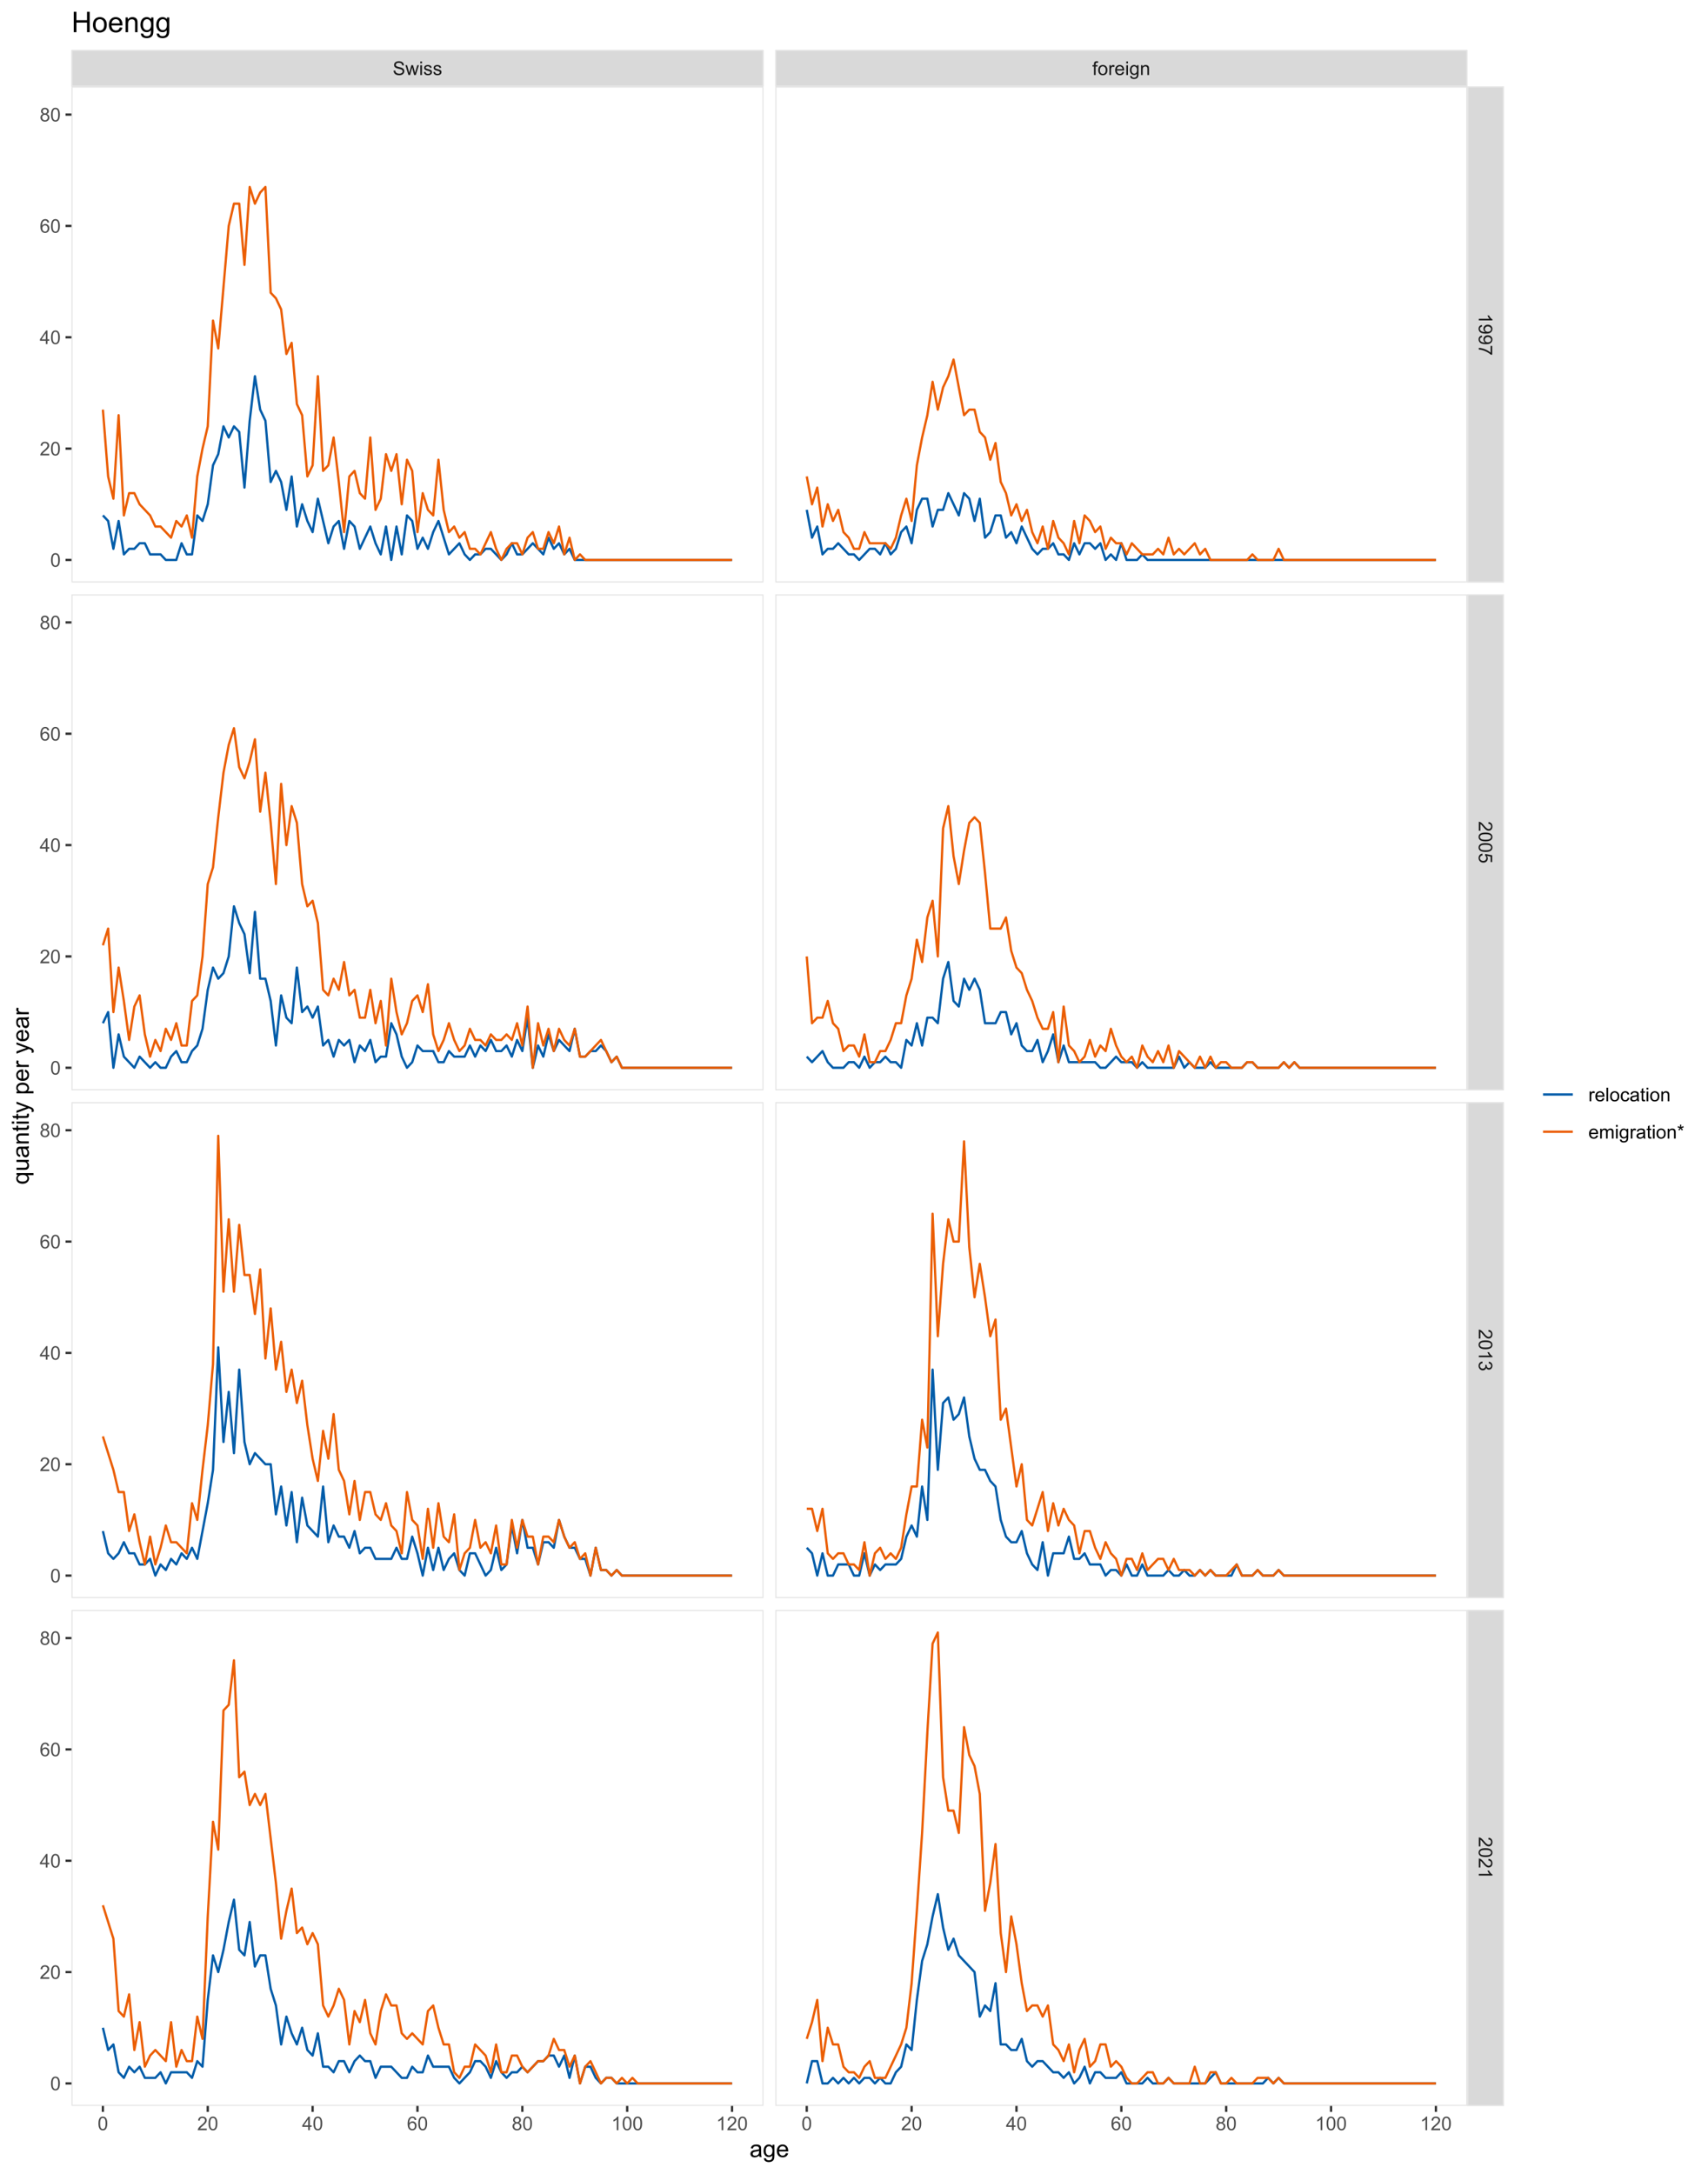 <?xml version="1.0" encoding="UTF-8"?>
<svg xmlns="http://www.w3.org/2000/svg" xmlns:xlink="http://www.w3.org/1999/xlink" width="792pt" height="1008pt" viewBox="0 0 792 1008" version="1.1">
<defs>
<g>
<symbol overflow="visible" id="glyph0-0">
<path style="stroke:none;" d="M 1.102 0 L 1.102 -5.5 L 5.5 -5.5 L 5.5 0 Z M 1.238 -0.137 L 5.363 -0.137 L 5.363 -5.363 L 1.238 -5.363 Z M 1.238 -0.137 "/>
</symbol>
<symbol overflow="visible" id="glyph0-1">
<path style="stroke:none;" d="M 0.395 -2.023 L 1.18 -2.094 C 1.215 -1.773 1.305 -1.516 1.441 -1.316 C 1.574 -1.113 1.785 -0.949 2.074 -0.828 C 2.359 -0.699 2.68 -0.637 3.043 -0.641 C 3.355 -0.637 3.637 -0.684 3.883 -0.781 C 4.125 -0.875 4.305 -1.008 4.426 -1.172 C 4.543 -1.336 4.605 -1.516 4.605 -1.711 C 4.605 -1.906 4.547 -2.078 4.434 -2.227 C 4.316 -2.375 4.129 -2.5 3.867 -2.602 C 3.695 -2.664 3.32 -2.766 2.746 -2.906 C 2.164 -3.047 1.758 -3.176 1.531 -3.301 C 1.227 -3.453 1.004 -3.648 0.855 -3.887 C 0.707 -4.117 0.633 -4.379 0.637 -4.672 C 0.633 -4.984 0.723 -5.281 0.906 -5.562 C 1.082 -5.836 1.344 -6.047 1.695 -6.191 C 2.039 -6.332 2.426 -6.402 2.852 -6.406 C 3.316 -6.402 3.73 -6.328 4.09 -6.18 C 4.445 -6.027 4.719 -5.805 4.91 -5.516 C 5.102 -5.219 5.203 -4.891 5.219 -4.523 L 4.422 -4.465 C 4.375 -4.863 4.23 -5.164 3.984 -5.367 C 3.734 -5.57 3.367 -5.672 2.887 -5.672 C 2.383 -5.672 2.016 -5.578 1.785 -5.395 C 1.555 -5.207 1.441 -4.984 1.441 -4.727 C 1.441 -4.496 1.52 -4.309 1.684 -4.168 C 1.84 -4.02 2.262 -3.871 2.941 -3.719 C 3.617 -3.562 4.082 -3.43 4.336 -3.316 C 4.703 -3.145 4.973 -2.93 5.148 -2.672 C 5.32 -2.414 5.406 -2.113 5.41 -1.777 C 5.406 -1.441 5.312 -1.129 5.121 -0.832 C 4.93 -0.535 4.652 -0.301 4.293 -0.137 C 3.93 0.027 3.527 0.105 3.082 0.109 C 2.512 0.105 2.031 0.023 1.648 -0.141 C 1.258 -0.305 0.957 -0.555 0.742 -0.891 C 0.52 -1.223 0.402 -1.598 0.395 -2.023 Z M 0.395 -2.023 "/>
</symbol>
<symbol overflow="visible" id="glyph0-2">
<path style="stroke:none;" d="M 1.422 0 L 0.027 -4.562 L 0.824 -4.562 L 1.551 -1.93 L 1.82 -0.949 C 1.832 -0.996 1.91 -1.309 2.059 -1.891 L 2.785 -4.562 L 3.578 -4.562 L 4.262 -1.918 L 4.492 -1.043 L 4.754 -1.926 L 5.535 -4.562 L 6.285 -4.562 L 4.859 0 L 4.055 0 L 3.332 -2.734 L 3.152 -3.512 L 2.23 0 Z M 1.422 0 "/>
</symbol>
<symbol overflow="visible" id="glyph0-3">
<path style="stroke:none;" d="M 0.586 -5.41 L 0.586 -6.301 L 1.359 -6.301 L 1.359 -5.41 Z M 0.586 0 L 0.586 -4.562 L 1.359 -4.562 L 1.359 0 Z M 0.586 0 "/>
</symbol>
<symbol overflow="visible" id="glyph0-4">
<path style="stroke:none;" d="M 0.27 -1.363 L 1.035 -1.484 C 1.078 -1.172 1.199 -0.938 1.395 -0.777 C 1.59 -0.609 1.863 -0.527 2.219 -0.531 C 2.57 -0.527 2.832 -0.602 3.008 -0.75 C 3.176 -0.895 3.262 -1.062 3.266 -1.258 C 3.262 -1.43 3.188 -1.566 3.039 -1.672 C 2.93 -1.734 2.664 -1.824 2.246 -1.934 C 1.676 -2.074 1.285 -2.195 1.066 -2.305 C 0.848 -2.406 0.68 -2.551 0.566 -2.738 C 0.453 -2.918 0.398 -3.125 0.398 -3.352 C 0.398 -3.555 0.445 -3.742 0.539 -3.914 C 0.633 -4.086 0.758 -4.23 0.918 -4.348 C 1.039 -4.434 1.203 -4.508 1.41 -4.574 C 1.617 -4.633 1.84 -4.664 2.078 -4.668 C 2.434 -4.664 2.75 -4.613 3.023 -4.512 C 3.293 -4.406 3.492 -4.266 3.621 -4.09 C 3.75 -3.914 3.84 -3.68 3.891 -3.387 L 3.133 -3.281 C 3.098 -3.516 2.996 -3.699 2.832 -3.832 C 2.664 -3.965 2.434 -4.031 2.137 -4.031 C 1.777 -4.031 1.523 -3.973 1.375 -3.855 C 1.223 -3.738 1.148 -3.598 1.148 -3.441 C 1.148 -3.34 1.18 -3.25 1.242 -3.172 C 1.305 -3.086 1.402 -3.02 1.539 -2.965 C 1.613 -2.934 1.84 -2.867 2.223 -2.766 C 2.766 -2.617 3.148 -2.496 3.367 -2.406 C 3.582 -2.312 3.75 -2.176 3.875 -2 C 3.996 -1.82 4.059 -1.602 4.062 -1.34 C 4.059 -1.078 3.984 -0.836 3.836 -0.609 C 3.684 -0.383 3.465 -0.207 3.184 -0.082 C 2.895 0.039 2.574 0.098 2.223 0.102 C 1.625 0.098 1.172 -0.02 0.863 -0.266 C 0.551 -0.508 0.355 -0.875 0.27 -1.363 Z M 0.27 -1.363 "/>
</symbol>
<symbol overflow="visible" id="glyph0-5">
<path style="stroke:none;" d="M 0.766 0 L 0.766 -3.961 L 0.082 -3.961 L 0.082 -4.562 L 0.766 -4.562 L 0.766 -5.047 C 0.762 -5.352 0.789 -5.582 0.848 -5.73 C 0.918 -5.93 1.047 -6.09 1.238 -6.219 C 1.422 -6.34 1.688 -6.402 2.027 -6.406 C 2.246 -6.402 2.484 -6.379 2.75 -6.328 L 2.633 -5.656 C 2.469 -5.68 2.32 -5.695 2.18 -5.699 C 1.945 -5.695 1.777 -5.645 1.68 -5.547 C 1.582 -5.445 1.535 -5.258 1.535 -4.984 L 1.535 -4.562 L 2.422 -4.562 L 2.422 -3.961 L 1.535 -3.961 L 1.535 0 Z M 0.766 0 "/>
</symbol>
<symbol overflow="visible" id="glyph0-6">
<path style="stroke:none;" d="M 0.293 -2.281 C 0.293 -3.125 0.527 -3.754 0.996 -4.16 C 1.387 -4.496 1.863 -4.664 2.434 -4.668 C 3.059 -4.664 3.57 -4.457 3.969 -4.051 C 4.363 -3.637 4.562 -3.07 4.566 -2.348 C 4.562 -1.758 4.477 -1.297 4.301 -0.961 C 4.125 -0.625 3.867 -0.363 3.535 -0.176 C 3.195 0.008 2.828 0.098 2.434 0.102 C 1.789 0.098 1.273 -0.102 0.883 -0.512 C 0.488 -0.918 0.293 -1.508 0.293 -2.281 Z M 1.086 -2.281 C 1.082 -1.695 1.211 -1.258 1.469 -0.969 C 1.723 -0.672 2.043 -0.527 2.434 -0.531 C 2.812 -0.527 3.133 -0.672 3.391 -0.969 C 3.645 -1.258 3.773 -1.707 3.773 -2.309 C 3.773 -2.871 3.645 -3.297 3.387 -3.59 C 3.129 -3.879 2.809 -4.023 2.434 -4.027 C 2.043 -4.023 1.723 -3.879 1.469 -3.594 C 1.211 -3.301 1.082 -2.863 1.086 -2.281 Z M 1.086 -2.281 "/>
</symbol>
<symbol overflow="visible" id="glyph0-7">
<path style="stroke:none;" d="M 0.57 0 L 0.57 -4.562 L 1.266 -4.562 L 1.266 -3.871 C 1.445 -4.191 1.609 -4.406 1.758 -4.512 C 1.906 -4.613 2.07 -4.664 2.258 -4.668 C 2.516 -4.664 2.781 -4.582 3.051 -4.418 L 2.785 -3.699 C 2.59 -3.809 2.402 -3.867 2.219 -3.867 C 2.047 -3.867 1.895 -3.816 1.762 -3.715 C 1.625 -3.613 1.527 -3.473 1.473 -3.293 C 1.383 -3.016 1.34 -2.715 1.344 -2.391 L 1.344 0 Z M 0.57 0 "/>
</symbol>
<symbol overflow="visible" id="glyph0-8">
<path style="stroke:none;" d="M 3.703 -1.469 L 4.504 -1.371 C 4.375 -0.902 4.141 -0.539 3.801 -0.285 C 3.461 -0.027 3.027 0.098 2.496 0.102 C 1.828 0.098 1.297 -0.102 0.906 -0.512 C 0.512 -0.918 0.316 -1.496 0.32 -2.242 C 0.316 -3.008 0.516 -3.605 0.914 -4.031 C 1.309 -4.453 1.82 -4.664 2.453 -4.668 C 3.059 -4.664 3.555 -4.457 3.945 -4.043 C 4.328 -3.629 4.523 -3.043 4.527 -2.289 C 4.523 -2.242 4.523 -2.176 4.523 -2.086 L 1.121 -2.086 C 1.145 -1.582 1.289 -1.195 1.547 -0.93 C 1.801 -0.66 2.117 -0.527 2.5 -0.531 C 2.781 -0.527 3.023 -0.602 3.227 -0.754 C 3.426 -0.902 3.586 -1.141 3.703 -1.469 Z M 1.164 -2.719 L 3.711 -2.719 C 3.672 -3.102 3.578 -3.387 3.422 -3.582 C 3.172 -3.879 2.852 -4.031 2.461 -4.031 C 2.105 -4.031 1.805 -3.91 1.566 -3.672 C 1.32 -3.434 1.188 -3.117 1.164 -2.719 Z M 1.164 -2.719 "/>
</symbol>
<symbol overflow="visible" id="glyph0-9">
<path style="stroke:none;" d="M 0.438 0.379 L 1.191 0.488 C 1.219 0.719 1.309 0.891 1.453 0.996 C 1.645 1.137 1.906 1.207 2.238 1.211 C 2.598 1.207 2.871 1.137 3.066 0.996 C 3.258 0.852 3.391 0.648 3.465 0.395 C 3.5 0.234 3.52 -0.094 3.52 -0.598 C 3.18 -0.199 2.758 0 2.258 0 C 1.625 0 1.141 -0.227 0.801 -0.68 C 0.453 -1.133 0.281 -1.676 0.285 -2.309 C 0.281 -2.742 0.359 -3.141 0.52 -3.512 C 0.676 -3.879 0.906 -4.164 1.207 -4.367 C 1.504 -4.562 1.855 -4.664 2.262 -4.668 C 2.797 -4.664 3.238 -4.445 3.594 -4.012 L 3.594 -4.562 L 4.305 -4.562 L 4.305 -0.617 C 4.301 0.094 4.227 0.594 4.086 0.891 C 3.938 1.188 3.711 1.422 3.398 1.594 C 3.086 1.766 2.699 1.852 2.242 1.852 C 1.695 1.852 1.254 1.727 0.922 1.484 C 0.586 1.234 0.426 0.867 0.438 0.379 Z M 1.078 -2.363 C 1.078 -1.762 1.195 -1.324 1.434 -1.051 C 1.672 -0.773 1.969 -0.637 2.328 -0.641 C 2.68 -0.637 2.98 -0.773 3.223 -1.051 C 3.461 -1.32 3.578 -1.75 3.582 -2.336 C 3.578 -2.895 3.457 -3.316 3.211 -3.602 C 2.961 -3.883 2.66 -4.023 2.316 -4.027 C 1.969 -4.023 1.676 -3.883 1.438 -3.605 C 1.195 -3.324 1.078 -2.91 1.078 -2.363 Z M 1.078 -2.363 "/>
</symbol>
<symbol overflow="visible" id="glyph0-10">
<path style="stroke:none;" d="M 0.578 0 L 0.578 -4.562 L 1.277 -4.562 L 1.277 -3.914 C 1.609 -4.414 2.09 -4.664 2.727 -4.668 C 3 -4.664 3.254 -4.613 3.484 -4.52 C 3.715 -4.418 3.887 -4.289 4.004 -4.129 C 4.113 -3.969 4.195 -3.777 4.246 -3.559 C 4.273 -3.41 4.289 -3.16 4.289 -2.805 L 4.289 0 L 3.516 0 L 3.516 -2.777 C 3.516 -3.09 3.484 -3.324 3.426 -3.484 C 3.363 -3.637 3.258 -3.762 3.105 -3.855 C 2.949 -3.949 2.77 -3.996 2.566 -3.996 C 2.234 -3.996 1.949 -3.891 1.711 -3.68 C 1.469 -3.469 1.348 -3.07 1.352 -2.492 L 1.352 0 Z M 0.578 0 "/>
</symbol>
<symbol overflow="visible" id="glyph0-11">
<path style="stroke:none;" d="M 0.367 -3.105 C 0.363 -3.848 0.438 -4.445 0.594 -4.902 C 0.742 -5.355 0.973 -5.707 1.277 -5.953 C 1.578 -6.199 1.957 -6.32 2.418 -6.324 C 2.754 -6.32 3.051 -6.254 3.309 -6.121 C 3.562 -5.984 3.773 -5.789 3.938 -5.531 C 4.102 -5.273 4.23 -4.961 4.328 -4.594 C 4.422 -4.227 4.469 -3.73 4.473 -3.105 C 4.469 -2.367 4.395 -1.77 4.242 -1.316 C 4.09 -0.859 3.863 -0.508 3.562 -0.262 C 3.258 -0.016 2.875 0.105 2.418 0.109 C 1.809 0.105 1.332 -0.109 0.988 -0.547 C 0.57 -1.066 0.363 -1.922 0.367 -3.105 Z M 1.16 -3.105 C 1.16 -2.07 1.281 -1.379 1.523 -1.039 C 1.766 -0.695 2.062 -0.527 2.418 -0.527 C 2.773 -0.527 3.074 -0.699 3.316 -1.043 C 3.559 -1.387 3.68 -2.074 3.68 -3.105 C 3.68 -4.145 3.559 -4.832 3.316 -5.172 C 3.074 -5.512 2.77 -5.684 2.41 -5.684 C 2.051 -5.684 1.77 -5.531 1.559 -5.234 C 1.293 -4.844 1.16 -4.137 1.16 -3.105 Z M 1.16 -3.105 "/>
</symbol>
<symbol overflow="visible" id="glyph0-12">
<path style="stroke:none;" d="M 4.43 -0.742 L 4.43 0 L 0.266 0 C 0.258 -0.188 0.289 -0.367 0.355 -0.539 C 0.461 -0.82 0.629 -1.098 0.863 -1.375 C 1.094 -1.648 1.434 -1.965 1.879 -2.328 C 2.562 -2.887 3.023 -3.332 3.266 -3.664 C 3.5 -3.988 3.621 -4.301 3.625 -4.594 C 3.621 -4.898 3.512 -5.156 3.297 -5.367 C 3.074 -5.578 2.789 -5.684 2.441 -5.684 C 2.066 -5.684 1.77 -5.57 1.547 -5.348 C 1.32 -5.125 1.207 -4.816 1.207 -4.422 L 0.414 -4.504 C 0.465 -5.094 0.668 -5.543 1.027 -5.855 C 1.379 -6.164 1.855 -6.32 2.457 -6.324 C 3.059 -6.32 3.539 -6.152 3.891 -5.82 C 4.242 -5.484 4.418 -5.07 4.422 -4.578 C 4.418 -4.32 4.367 -4.074 4.266 -3.832 C 4.164 -3.59 3.992 -3.332 3.754 -3.062 C 3.512 -2.793 3.113 -2.426 2.562 -1.957 C 2.094 -1.566 1.797 -1.301 1.664 -1.16 C 1.531 -1.02 1.422 -0.879 1.34 -0.742 Z M 4.43 -0.742 "/>
</symbol>
<symbol overflow="visible" id="glyph0-13">
<path style="stroke:none;" d="M 2.844 0 L 2.844 -1.508 L 0.113 -1.508 L 0.113 -2.219 L 2.988 -6.301 L 3.617 -6.301 L 3.617 -2.219 L 4.469 -2.219 L 4.469 -1.508 L 3.617 -1.508 L 3.617 0 Z M 2.844 -2.219 L 2.844 -5.059 L 0.871 -2.219 Z M 2.844 -2.219 "/>
</symbol>
<symbol overflow="visible" id="glyph0-14">
<path style="stroke:none;" d="M 4.379 -4.758 L 3.609 -4.695 C 3.539 -4.996 3.441 -5.219 3.316 -5.359 C 3.105 -5.574 2.848 -5.684 2.543 -5.688 C 2.297 -5.684 2.078 -5.617 1.895 -5.484 C 1.648 -5.305 1.457 -5.043 1.32 -4.703 C 1.176 -4.363 1.105 -3.879 1.102 -3.25 C 1.285 -3.531 1.512 -3.742 1.781 -3.879 C 2.051 -4.016 2.332 -4.082 2.629 -4.086 C 3.141 -4.082 3.578 -3.895 3.945 -3.516 C 4.305 -3.137 4.488 -2.645 4.492 -2.047 C 4.488 -1.648 4.402 -1.281 4.234 -0.941 C 4.062 -0.602 3.828 -0.34 3.531 -0.16 C 3.23 0.02 2.895 0.105 2.52 0.109 C 1.871 0.105 1.344 -0.129 0.941 -0.602 C 0.531 -1.074 0.328 -1.855 0.332 -2.949 C 0.328 -4.16 0.551 -5.047 1.004 -5.602 C 1.395 -6.082 1.926 -6.32 2.59 -6.324 C 3.086 -6.32 3.492 -6.184 3.809 -5.906 C 4.125 -5.629 4.312 -5.246 4.379 -4.758 Z M 1.219 -2.039 C 1.219 -1.773 1.273 -1.516 1.387 -1.273 C 1.5 -1.027 1.66 -0.844 1.863 -0.719 C 2.066 -0.59 2.277 -0.527 2.504 -0.527 C 2.828 -0.527 3.109 -0.656 3.348 -0.922 C 3.578 -1.184 3.695 -1.543 3.699 -2 C 3.695 -2.43 3.582 -2.773 3.352 -3.027 C 3.117 -3.273 2.824 -3.398 2.477 -3.402 C 2.121 -3.398 1.824 -3.273 1.582 -3.027 C 1.34 -2.773 1.219 -2.445 1.219 -2.039 Z M 1.219 -2.039 "/>
</symbol>
<symbol overflow="visible" id="glyph0-15">
<path style="stroke:none;" d="M 1.555 -3.418 C 1.23 -3.531 0.992 -3.699 0.84 -3.918 C 0.684 -4.133 0.609 -4.395 0.609 -4.699 C 0.609 -5.156 0.773 -5.539 1.102 -5.855 C 1.43 -6.164 1.867 -6.32 2.418 -6.324 C 2.969 -6.32 3.41 -6.16 3.746 -5.844 C 4.078 -5.523 4.246 -5.137 4.25 -4.68 C 4.246 -4.387 4.172 -4.133 4.02 -3.918 C 3.863 -3.699 3.629 -3.531 3.32 -3.418 C 3.707 -3.285 4 -3.082 4.203 -2.805 C 4.402 -2.52 4.504 -2.184 4.508 -1.801 C 4.504 -1.258 4.312 -0.805 3.934 -0.441 C 3.551 -0.074 3.051 0.105 2.434 0.109 C 1.809 0.105 1.309 -0.074 0.926 -0.441 C 0.543 -0.809 0.352 -1.27 0.355 -1.82 C 0.352 -2.23 0.457 -2.574 0.668 -2.852 C 0.875 -3.125 1.168 -3.312 1.555 -3.418 Z M 1.402 -4.727 C 1.398 -4.426 1.496 -4.184 1.688 -3.996 C 1.879 -3.805 2.129 -3.707 2.438 -3.711 C 2.734 -3.707 2.977 -3.801 3.168 -3.992 C 3.355 -4.176 3.449 -4.406 3.453 -4.684 C 3.449 -4.965 3.352 -5.203 3.16 -5.398 C 2.961 -5.586 2.719 -5.684 2.43 -5.688 C 2.129 -5.684 1.883 -5.59 1.691 -5.402 C 1.496 -5.215 1.398 -4.988 1.402 -4.727 Z M 1.152 -1.816 C 1.148 -1.598 1.199 -1.383 1.309 -1.176 C 1.41 -0.969 1.566 -0.809 1.773 -0.695 C 1.98 -0.582 2.203 -0.527 2.441 -0.527 C 2.809 -0.527 3.113 -0.645 3.355 -0.883 C 3.594 -1.121 3.715 -1.426 3.719 -1.793 C 3.715 -2.164 3.59 -2.469 3.344 -2.715 C 3.094 -2.957 2.785 -3.082 2.414 -3.082 C 2.051 -3.082 1.75 -2.961 1.512 -2.719 C 1.27 -2.477 1.148 -2.176 1.152 -1.816 Z M 1.152 -1.816 "/>
</symbol>
<symbol overflow="visible" id="glyph0-16">
<path style="stroke:none;" d="M 3.277 0 L 2.504 0 L 2.504 -4.93 C 2.316 -4.75 2.074 -4.574 1.773 -4.395 C 1.469 -4.215 1.195 -4.082 0.957 -3.996 L 0.957 -4.742 C 1.387 -4.941 1.766 -5.188 2.09 -5.48 C 2.414 -5.77 2.645 -6.051 2.781 -6.324 L 3.277 -6.324 Z M 3.277 0 "/>
</symbol>
<symbol overflow="visible" id="glyph0-17">
<path style="stroke:none;" d="M 0.562 0 L 0.562 -6.301 L 1.336 -6.301 L 1.336 0 Z M 0.562 0 "/>
</symbol>
<symbol overflow="visible" id="glyph0-18">
<path style="stroke:none;" d="M 3.559 -1.672 L 4.32 -1.574 C 4.234 -1.047 4.023 -0.637 3.68 -0.34 C 3.336 -0.047 2.914 0.098 2.418 0.102 C 1.793 0.098 1.293 -0.102 0.914 -0.508 C 0.531 -0.914 0.34 -1.5 0.344 -2.266 C 0.34 -2.754 0.422 -3.184 0.586 -3.559 C 0.75 -3.926 0.996 -4.203 1.332 -4.391 C 1.664 -4.57 2.027 -4.664 2.422 -4.668 C 2.914 -4.664 3.32 -4.539 3.641 -4.289 C 3.953 -4.039 4.156 -3.684 4.246 -3.223 L 3.492 -3.105 C 3.422 -3.41 3.293 -3.641 3.113 -3.797 C 2.926 -3.953 2.707 -4.031 2.453 -4.031 C 2.062 -4.031 1.746 -3.891 1.504 -3.609 C 1.258 -3.328 1.137 -2.887 1.141 -2.285 C 1.137 -1.672 1.254 -1.227 1.492 -0.949 C 1.723 -0.668 2.027 -0.527 2.41 -0.531 C 2.711 -0.527 2.965 -0.621 3.172 -0.809 C 3.371 -0.996 3.5 -1.281 3.559 -1.672 Z M 3.559 -1.672 "/>
</symbol>
<symbol overflow="visible" id="glyph0-19">
<path style="stroke:none;" d="M 3.559 -0.562 C 3.27 -0.32 2.996 -0.148 2.73 -0.047 C 2.465 0.051 2.18 0.098 1.879 0.102 C 1.375 0.098 0.988 -0.02 0.719 -0.266 C 0.449 -0.508 0.316 -0.82 0.316 -1.203 C 0.316 -1.422 0.367 -1.629 0.469 -1.816 C 0.57 -2 0.703 -2.148 0.871 -2.262 C 1.031 -2.371 1.215 -2.453 1.426 -2.516 C 1.574 -2.551 1.805 -2.59 2.113 -2.629 C 2.734 -2.703 3.195 -2.793 3.492 -2.895 C 3.492 -3 3.492 -3.066 3.496 -3.098 C 3.492 -3.41 3.418 -3.633 3.277 -3.766 C 3.074 -3.938 2.781 -4.023 2.398 -4.027 C 2.031 -4.023 1.762 -3.961 1.59 -3.836 C 1.414 -3.707 1.289 -3.48 1.207 -3.16 L 0.453 -3.262 C 0.516 -3.582 0.629 -3.844 0.789 -4.043 C 0.945 -4.242 1.172 -4.395 1.473 -4.504 C 1.77 -4.609 2.117 -4.664 2.508 -4.668 C 2.898 -4.664 3.215 -4.617 3.457 -4.527 C 3.699 -4.434 3.879 -4.32 3.996 -4.184 C 4.109 -4.043 4.188 -3.867 4.238 -3.656 C 4.258 -3.523 4.27 -3.285 4.273 -2.945 L 4.273 -1.914 C 4.27 -1.191 4.289 -0.734 4.324 -0.547 C 4.355 -0.352 4.418 -0.172 4.52 0 L 3.711 0 C 3.629 -0.16 3.578 -0.348 3.559 -0.562 Z M 3.492 -2.289 C 3.211 -2.172 2.789 -2.074 2.23 -2 C 1.91 -1.949 1.684 -1.898 1.555 -1.844 C 1.422 -1.785 1.32 -1.699 1.25 -1.59 C 1.176 -1.477 1.141 -1.355 1.145 -1.227 C 1.141 -1.016 1.219 -0.844 1.379 -0.707 C 1.531 -0.57 1.762 -0.504 2.062 -0.504 C 2.359 -0.504 2.621 -0.566 2.855 -0.699 C 3.086 -0.824 3.258 -1.004 3.367 -1.234 C 3.449 -1.406 3.492 -1.664 3.492 -2.008 Z M 3.492 -2.289 "/>
</symbol>
<symbol overflow="visible" id="glyph0-20">
<path style="stroke:none;" d="M 2.27 -0.691 L 2.379 -0.008 C 2.16 0.039 1.965 0.059 1.797 0.059 C 1.512 0.059 1.293 0.016 1.141 -0.074 C 0.984 -0.16 0.875 -0.277 0.816 -0.422 C 0.75 -0.566 0.719 -0.871 0.723 -1.336 L 0.723 -3.961 L 0.156 -3.961 L 0.156 -4.562 L 0.723 -4.562 L 0.723 -5.695 L 1.492 -6.156 L 1.492 -4.562 L 2.27 -4.562 L 2.27 -3.961 L 1.492 -3.961 L 1.492 -1.293 C 1.488 -1.07 1.5 -0.93 1.531 -0.867 C 1.555 -0.805 1.602 -0.754 1.664 -0.715 C 1.727 -0.676 1.812 -0.656 1.93 -0.66 C 2.012 -0.656 2.125 -0.668 2.27 -0.691 Z M 2.27 -0.691 "/>
</symbol>
<symbol overflow="visible" id="glyph0-21">
<path style="stroke:none;" d="M 0.578 0 L 0.578 -4.562 L 1.273 -4.562 L 1.273 -3.922 C 1.414 -4.141 1.605 -4.32 1.844 -4.461 C 2.078 -4.594 2.348 -4.664 2.656 -4.668 C 2.992 -4.664 3.27 -4.594 3.488 -4.457 C 3.699 -4.312 3.852 -4.117 3.945 -3.867 C 4.301 -4.398 4.773 -4.664 5.355 -4.668 C 5.805 -4.664 6.148 -4.539 6.395 -4.289 C 6.637 -4.039 6.762 -3.652 6.762 -3.133 L 6.762 0 L 5.996 0 L 5.996 -2.875 C 5.992 -3.184 5.969 -3.406 5.918 -3.543 C 5.867 -3.676 5.773 -3.785 5.645 -3.871 C 5.512 -3.953 5.359 -3.996 5.184 -3.996 C 4.859 -3.996 4.594 -3.887 4.383 -3.676 C 4.172 -3.457 4.066 -3.117 4.066 -2.652 L 4.066 0 L 3.293 0 L 3.293 -2.965 C 3.293 -3.309 3.227 -3.566 3.102 -3.738 C 2.973 -3.91 2.77 -3.996 2.484 -3.996 C 2.266 -3.996 2.062 -3.938 1.879 -3.824 C 1.691 -3.707 1.559 -3.539 1.477 -3.32 C 1.391 -3.098 1.348 -2.781 1.352 -2.367 L 1.352 0 Z M 0.578 0 "/>
</symbol>
<symbol overflow="visible" id="glyph0-22">
<path style="stroke:none;" d="M 0.273 -5.145 L 0.473 -5.754 C 0.926 -5.59 1.258 -5.449 1.465 -5.336 C 1.41 -5.852 1.379 -6.207 1.379 -6.406 L 2.004 -6.406 C 1.992 -6.117 1.957 -5.762 1.902 -5.34 C 2.195 -5.488 2.535 -5.629 2.918 -5.754 L 3.117 -5.145 C 2.75 -5.02 2.391 -4.938 2.047 -4.902 C 2.219 -4.75 2.465 -4.48 2.785 -4.09 L 2.27 -3.727 C 2.098 -3.953 1.902 -4.258 1.68 -4.648 C 1.465 -4.242 1.277 -3.938 1.121 -3.727 L 0.613 -4.09 C 0.945 -4.496 1.184 -4.766 1.328 -4.902 C 0.957 -4.973 0.605 -5.055 0.273 -5.145 Z M 0.273 -5.145 "/>
</symbol>
<symbol overflow="visible" id="glyph1-0">
<path style="stroke:none;" d="M 0 1.102 L 5.5 1.102 L 5.5 5.5 L 0 5.5 Z M 0.137 1.238 L 0.137 5.363 L 5.363 5.363 L 5.363 1.238 Z M 0.137 1.238 "/>
</symbol>
<symbol overflow="visible" id="glyph1-1">
<path style="stroke:none;" d="M 0 3.277 L 0 2.504 L 4.93 2.504 C 4.75 2.316 4.574 2.074 4.395 1.773 C 4.215 1.469 4.082 1.195 3.996 0.957 L 4.742 0.957 C 4.941 1.387 5.188 1.766 5.48 2.09 C 5.77 2.414 6.051 2.645 6.324 2.781 L 6.324 3.277 Z M 0 3.277 "/>
</symbol>
<symbol overflow="visible" id="glyph1-2">
<path style="stroke:none;" d="M 1.457 0.48 L 1.527 1.227 C 1.172 1.285 0.918 1.406 0.762 1.586 C 0.605 1.762 0.527 1.988 0.527 2.27 C 0.527 2.504 0.582 2.715 0.691 2.895 C 0.801 3.074 0.945 3.219 1.129 3.336 C 1.309 3.445 1.555 3.543 1.863 3.621 C 2.172 3.699 2.484 3.738 2.809 3.738 C 2.84 3.738 2.895 3.734 2.965 3.734 C 2.715 3.578 2.512 3.367 2.363 3.102 C 2.207 2.828 2.133 2.539 2.137 2.23 C 2.133 1.707 2.32 1.266 2.703 0.906 C 3.078 0.543 3.578 0.363 4.199 0.363 C 4.836 0.363 5.348 0.551 5.738 0.93 C 6.125 1.305 6.32 1.777 6.324 2.348 C 6.32 2.754 6.211 3.129 5.992 3.469 C 5.77 3.809 5.457 4.066 5.051 4.242 C 4.641 4.418 4.047 4.504 3.277 4.508 C 2.469 4.504 1.828 4.418 1.355 4.246 C 0.875 4.07 0.512 3.809 0.266 3.465 C 0.016 3.117 -0.105 2.715 -0.105 2.25 C -0.105 1.758 0.031 1.355 0.305 1.043 C 0.578 0.73 0.961 0.543 1.457 0.48 Z M 4.238 3.648 C 4.676 3.645 5.027 3.527 5.293 3.293 C 5.551 3.055 5.684 2.77 5.684 2.441 C 5.684 2.094 5.543 1.793 5.262 1.543 C 4.98 1.285 4.617 1.16 4.172 1.16 C 3.77 1.16 3.441 1.281 3.195 1.523 C 2.941 1.766 2.816 2.062 2.82 2.418 C 2.816 2.773 2.941 3.066 3.195 3.301 C 3.441 3.527 3.789 3.645 4.238 3.648 Z M 4.238 3.648 "/>
</symbol>
<symbol overflow="visible" id="glyph1-3">
<path style="stroke:none;" d="M 5.473 0.418 L 6.219 0.418 L 6.219 4.496 L 5.617 4.496 C 5.188 4.09 4.621 3.691 3.914 3.301 C 3.203 2.902 2.473 2.602 1.73 2.391 C 1.199 2.234 0.625 2.133 0 2.094 L 0 1.297 C 0.492 1.305 1.09 1.402 1.793 1.59 C 2.496 1.77 3.172 2.039 3.824 2.391 C 4.477 2.738 5.027 3.105 5.473 3.5 Z M 5.473 0.418 "/>
</symbol>
<symbol overflow="visible" id="glyph1-4">
<path style="stroke:none;" d="M 0.742 4.43 L 0 4.43 L 0 0.266 C 0.188 0.258 0.367 0.289 0.539 0.355 C 0.82 0.461 1.098 0.629 1.375 0.863 C 1.648 1.094 1.965 1.434 2.328 1.879 C 2.887 2.562 3.332 3.023 3.664 3.266 C 3.988 3.5 4.301 3.621 4.594 3.625 C 4.898 3.621 5.156 3.512 5.367 3.297 C 5.578 3.074 5.684 2.789 5.684 2.441 C 5.684 2.066 5.57 1.77 5.348 1.547 C 5.125 1.32 4.816 1.207 4.422 1.207 L 4.504 0.414 C 5.094 0.465 5.543 0.668 5.855 1.023 C 6.164 1.379 6.32 1.855 6.324 2.457 C 6.32 3.059 6.152 3.539 5.82 3.891 C 5.484 4.242 5.07 4.418 4.578 4.422 C 4.32 4.418 4.074 4.367 3.832 4.266 C 3.59 4.164 3.332 3.992 3.062 3.754 C 2.793 3.512 2.426 3.113 1.957 2.562 C 1.566 2.094 1.301 1.797 1.16 1.664 C 1.02 1.531 0.879 1.422 0.742 1.34 Z M 0.742 4.43 "/>
</symbol>
<symbol overflow="visible" id="glyph1-5">
<path style="stroke:none;" d="M 3.105 0.363 C 3.848 0.363 4.445 0.438 4.902 0.594 C 5.355 0.742 5.707 0.973 5.953 1.277 C 6.199 1.578 6.32 1.957 6.324 2.418 C 6.32 2.754 6.254 3.051 6.121 3.309 C 5.984 3.562 5.789 3.773 5.531 3.938 C 5.273 4.102 4.961 4.23 4.594 4.328 C 4.227 4.422 3.73 4.469 3.105 4.473 C 2.367 4.469 1.77 4.395 1.316 4.242 C 0.859 4.09 0.508 3.863 0.266 3.562 C 0.016 3.258 -0.105 2.875 -0.105 2.418 C -0.105 1.809 0.109 1.332 0.547 0.988 C 1.066 0.57 1.922 0.363 3.105 0.363 Z M 3.105 1.16 C 2.07 1.16 1.379 1.281 1.039 1.523 C 0.695 1.766 0.527 2.062 0.527 2.418 C 0.527 2.773 0.699 3.074 1.043 3.316 C 1.387 3.559 2.074 3.68 3.105 3.68 C 4.145 3.68 4.832 3.559 5.172 3.316 C 5.512 3.074 5.684 2.77 5.684 2.41 C 5.684 2.051 5.531 1.77 5.234 1.559 C 4.844 1.293 4.137 1.16 3.105 1.16 Z M 3.105 1.16 "/>
</symbol>
<symbol overflow="visible" id="glyph1-6">
<path style="stroke:none;" d="M 1.648 0.363 L 1.719 1.176 C 1.32 1.234 1.023 1.375 0.824 1.594 C 0.625 1.812 0.527 2.078 0.527 2.391 C 0.527 2.762 0.668 3.074 0.949 3.336 C 1.23 3.59 1.602 3.719 2.066 3.723 C 2.508 3.719 2.855 3.594 3.109 3.348 C 3.363 3.098 3.492 2.773 3.492 2.375 C 3.492 2.125 3.434 1.902 3.32 1.703 C 3.207 1.5 3.062 1.344 2.883 1.23 L 2.977 0.504 L 6.215 1.113 L 6.215 4.246 L 5.473 4.246 L 5.473 1.73 L 3.781 1.391 C 4.039 1.766 4.172 2.164 4.176 2.582 C 4.172 3.129 3.98 3.594 3.605 3.973 C 3.223 4.352 2.734 4.539 2.137 4.543 C 1.562 4.539 1.07 4.375 0.656 4.043 C 0.148 3.637 -0.105 3.086 -0.105 2.391 C -0.105 1.816 0.055 1.348 0.375 0.984 C 0.695 0.621 1.117 0.414 1.648 0.363 Z M 1.648 0.363 "/>
</symbol>
<symbol overflow="visible" id="glyph1-7">
<path style="stroke:none;" d="M 1.664 0.371 L 1.766 1.145 C 1.324 1.23 1.008 1.383 0.816 1.598 C 0.621 1.809 0.527 2.066 0.527 2.375 C 0.527 2.734 0.652 3.043 0.906 3.297 C 1.156 3.547 1.469 3.672 1.844 3.676 C 2.195 3.672 2.488 3.555 2.719 3.324 C 2.949 3.09 3.062 2.797 3.066 2.441 C 3.062 2.293 3.035 2.109 2.98 1.895 L 3.66 1.98 C 3.652 2.031 3.648 2.07 3.652 2.105 C 3.648 2.43 3.734 2.727 3.91 2.992 C 4.078 3.254 4.344 3.387 4.703 3.391 C 4.984 3.387 5.219 3.289 5.406 3.102 C 5.59 2.906 5.684 2.66 5.688 2.359 C 5.684 2.055 5.59 1.805 5.402 1.605 C 5.215 1.402 4.93 1.273 4.555 1.219 L 4.691 0.445 C 5.207 0.539 5.609 0.754 5.895 1.09 C 6.18 1.426 6.32 1.84 6.324 2.34 C 6.32 2.684 6.246 3.004 6.102 3.293 C 5.953 3.582 5.754 3.801 5.5 3.953 C 5.242 4.105 4.973 4.184 4.688 4.184 C 4.414 4.184 4.164 4.109 3.945 3.965 C 3.719 3.816 3.543 3.602 3.41 3.316 C 3.324 3.688 3.145 3.977 2.875 4.184 C 2.605 4.391 2.266 4.492 1.859 4.496 C 1.305 4.492 0.84 4.293 0.461 3.895 C 0.078 3.492 -0.109 2.984 -0.113 2.371 C -0.109 1.816 0.051 1.355 0.379 0.992 C 0.707 0.625 1.137 0.418 1.664 0.371 Z M 1.664 0.371 "/>
</symbol>
<symbol overflow="visible" id="glyph2-0">
<path style="stroke:none;" d="M 1.375 0 L 1.375 -6.875 L 6.875 -6.875 L 6.875 0 Z M 1.547 -0.172 L 6.703 -0.172 L 6.703 -6.703 L 1.547 -6.703 Z M 1.547 -0.172 "/>
</symbol>
<symbol overflow="visible" id="glyph2-1">
<path style="stroke:none;" d="M 4.445 -0.703 C 4.086 -0.398 3.742 -0.184 3.414 -0.059 C 3.082 0.066 2.727 0.129 2.348 0.129 C 1.719 0.129 1.238 -0.023 0.902 -0.328 C 0.566 -0.633 0.398 -1.023 0.398 -1.504 C 0.398 -1.781 0.461 -2.035 0.586 -2.27 C 0.711 -2.496 0.875 -2.684 1.086 -2.824 C 1.289 -2.965 1.523 -3.07 1.781 -3.141 C 1.969 -3.191 2.254 -3.238 2.641 -3.289 C 3.418 -3.375 3.992 -3.488 4.367 -3.621 C 4.367 -3.754 4.371 -3.836 4.371 -3.871 C 4.371 -4.266 4.277 -4.543 4.098 -4.703 C 3.848 -4.918 3.48 -5.027 2.996 -5.031 C 2.539 -5.027 2.203 -4.949 1.988 -4.793 C 1.77 -4.633 1.609 -4.352 1.508 -3.949 L 0.562 -4.078 C 0.648 -4.48 0.789 -4.805 0.988 -5.055 C 1.184 -5.301 1.469 -5.492 1.844 -5.629 C 2.215 -5.762 2.645 -5.828 3.137 -5.832 C 3.621 -5.828 4.02 -5.773 4.324 -5.66 C 4.629 -5.543 4.852 -5.398 4.996 -5.227 C 5.137 -5.055 5.238 -4.836 5.297 -4.57 C 5.328 -4.406 5.344 -4.109 5.344 -3.68 L 5.344 -2.391 C 5.344 -1.492 5.363 -0.922 5.406 -0.684 C 5.445 -0.445 5.527 -0.219 5.648 0 L 4.641 0 C 4.539 -0.199 4.473 -0.434 4.445 -0.703 Z M 4.367 -2.863 C 4.012 -2.719 3.488 -2.598 2.789 -2.496 C 2.391 -2.438 2.105 -2.371 1.941 -2.301 C 1.773 -2.227 1.648 -2.121 1.562 -1.988 C 1.473 -1.848 1.43 -1.695 1.43 -1.531 C 1.43 -1.27 1.527 -1.055 1.723 -0.887 C 1.918 -0.711 2.203 -0.625 2.578 -0.629 C 2.949 -0.625 3.277 -0.707 3.57 -0.871 C 3.859 -1.031 4.074 -1.254 4.211 -1.543 C 4.312 -1.754 4.363 -2.078 4.367 -2.508 Z M 4.367 -2.863 "/>
</symbol>
<symbol overflow="visible" id="glyph2-2">
<path style="stroke:none;" d="M 0.547 0.473 L 1.488 0.613 C 1.527 0.898 1.637 1.109 1.816 1.246 C 2.055 1.422 2.379 1.512 2.797 1.516 C 3.242 1.512 3.59 1.422 3.832 1.246 C 4.074 1.062 4.238 0.812 4.328 0.492 C 4.379 0.297 4.402 -0.113 4.398 -0.746 C 3.973 -0.246 3.445 0 2.82 0 C 2.031 0 1.426 -0.281 1 -0.848 C 0.566 -1.41 0.352 -2.09 0.355 -2.883 C 0.352 -3.426 0.449 -3.926 0.648 -4.391 C 0.844 -4.848 1.129 -5.203 1.504 -5.457 C 1.875 -5.703 2.316 -5.828 2.824 -5.832 C 3.496 -5.828 4.051 -5.559 4.492 -5.016 L 4.492 -5.703 L 5.383 -5.703 L 5.383 -0.773 C 5.379 0.113 5.289 0.742 5.109 1.113 C 4.93 1.484 4.641 1.777 4.25 1.992 C 3.855 2.207 3.375 2.312 2.805 2.316 C 2.121 2.312 1.57 2.16 1.152 1.855 C 0.734 1.547 0.531 1.086 0.547 0.473 Z M 1.348 -2.953 C 1.348 -2.203 1.496 -1.656 1.793 -1.316 C 2.09 -0.969 2.461 -0.797 2.91 -0.801 C 3.352 -0.797 3.723 -0.969 4.027 -1.312 C 4.324 -1.656 4.477 -2.191 4.48 -2.922 C 4.477 -3.617 4.32 -4.145 4.016 -4.5 C 3.703 -4.852 3.332 -5.027 2.895 -5.031 C 2.465 -5.027 2.098 -4.852 1.797 -4.508 C 1.496 -4.156 1.348 -3.641 1.348 -2.953 Z M 1.348 -2.953 "/>
</symbol>
<symbol overflow="visible" id="glyph2-3">
<path style="stroke:none;" d="M 4.629 -1.836 L 5.629 -1.715 C 5.469 -1.125 5.176 -0.672 4.75 -0.352 C 4.324 -0.031 3.781 0.129 3.121 0.129 C 2.281 0.129 1.617 -0.125 1.133 -0.641 C 0.641 -1.152 0.398 -1.875 0.402 -2.805 C 0.398 -3.762 0.645 -4.504 1.145 -5.035 C 1.637 -5.562 2.277 -5.828 3.066 -5.832 C 3.824 -5.828 4.449 -5.57 4.934 -5.051 C 5.418 -4.531 5.66 -3.801 5.66 -2.863 C 5.66 -2.805 5.656 -2.719 5.656 -2.605 L 1.402 -2.605 C 1.434 -1.977 1.613 -1.496 1.934 -1.164 C 2.25 -0.828 2.645 -0.66 3.125 -0.664 C 3.477 -0.66 3.781 -0.754 4.031 -0.945 C 4.281 -1.129 4.48 -1.426 4.629 -1.836 Z M 1.457 -3.398 L 4.641 -3.398 C 4.598 -3.879 4.473 -4.238 4.273 -4.48 C 3.961 -4.852 3.562 -5.039 3.078 -5.039 C 2.629 -5.039 2.258 -4.891 1.957 -4.594 C 1.652 -4.297 1.484 -3.898 1.457 -3.398 Z M 1.457 -3.398 "/>
</symbol>
<symbol overflow="visible" id="glyph3-0">
<path style="stroke:none;" d="M 0 -1.375 L -6.875 -1.375 L -6.875 -6.875 L 0 -6.875 Z M -0.172 -1.547 L -0.172 -6.703 L -6.703 -6.703 L -6.703 -1.547 Z M -0.172 -1.547 "/>
</symbol>
<symbol overflow="visible" id="glyph3-1">
<path style="stroke:none;" d="M 2.188 -4.359 L -0.605 -4.359 C -0.391 -4.211 -0.215 -4 -0.078 -3.73 C 0.062 -3.457 0.129 -3.168 0.129 -2.867 C 0.129 -2.188 -0.141 -1.605 -0.68 -1.117 C -1.219 -0.629 -1.961 -0.387 -2.906 -0.387 C -3.477 -0.387 -3.988 -0.484 -4.445 -0.684 C -4.898 -0.883 -5.242 -1.172 -5.48 -1.551 C -5.711 -1.926 -5.828 -2.34 -5.832 -2.793 C -5.828 -3.496 -5.531 -4.051 -4.941 -4.457 L -5.703 -4.457 L -5.703 -5.328 L 2.188 -5.328 Z M -2.867 -1.379 C -2.129 -1.375 -1.578 -1.531 -1.215 -1.84 C -0.844 -2.148 -0.66 -2.516 -0.664 -2.949 C -0.66 -3.355 -0.836 -3.711 -1.188 -4.012 C -1.535 -4.305 -2.066 -4.453 -2.781 -4.457 C -3.539 -4.453 -4.109 -4.297 -4.496 -3.988 C -4.875 -3.672 -5.066 -3.305 -5.07 -2.883 C -5.066 -2.465 -4.891 -2.109 -4.535 -1.816 C -4.176 -1.523 -3.617 -1.375 -2.867 -1.379 Z M -2.867 -1.379 "/>
</symbol>
<symbol overflow="visible" id="glyph3-2">
<path style="stroke:none;" d="M 0 -4.465 L -0.836 -4.465 C -0.191 -4.02 0.129 -3.414 0.129 -2.652 C 0.129 -2.312 0.066 -2 -0.062 -1.711 C -0.191 -1.418 -0.355 -1.199 -0.551 -1.059 C -0.746 -0.914 -0.984 -0.816 -1.266 -0.762 C -1.453 -0.723 -1.754 -0.703 -2.172 -0.703 L -5.703 -0.703 L -5.703 -1.672 L -2.539 -1.672 C -2.031 -1.668 -1.691 -1.688 -1.52 -1.73 C -1.262 -1.785 -1.062 -1.914 -0.918 -2.113 C -0.773 -2.309 -0.703 -2.555 -0.703 -2.848 C -0.703 -3.137 -0.777 -3.406 -0.926 -3.66 C -1.074 -3.914 -1.273 -4.094 -1.531 -4.199 C -1.785 -4.305 -2.16 -4.359 -2.648 -4.359 L -5.703 -4.359 L -5.703 -5.328 L 0 -5.328 Z M 0 -4.465 "/>
</symbol>
<symbol overflow="visible" id="glyph3-3">
<path style="stroke:none;" d="M -0.703 -4.445 C -0.398 -4.086 -0.184 -3.742 -0.059 -3.414 C 0.066 -3.082 0.129 -2.727 0.129 -2.348 C 0.129 -1.719 -0.023 -1.238 -0.328 -0.902 C -0.633 -0.566 -1.023 -0.398 -1.504 -0.398 C -1.781 -0.398 -2.035 -0.461 -2.27 -0.586 C -2.496 -0.711 -2.684 -0.875 -2.824 -1.086 C -2.965 -1.289 -3.07 -1.523 -3.141 -1.785 C -3.191 -1.969 -3.238 -2.254 -3.289 -2.641 C -3.375 -3.418 -3.488 -3.992 -3.621 -4.367 C -3.754 -4.367 -3.836 -4.371 -3.871 -4.371 C -4.266 -4.371 -4.543 -4.277 -4.703 -4.098 C -4.918 -3.848 -5.027 -3.48 -5.031 -2.996 C -5.027 -2.539 -4.949 -2.203 -4.793 -1.988 C -4.633 -1.77 -4.352 -1.609 -3.949 -1.508 L -4.078 -0.562 C -4.48 -0.648 -4.805 -0.789 -5.055 -0.988 C -5.301 -1.184 -5.492 -1.469 -5.629 -1.844 C -5.762 -2.215 -5.828 -2.645 -5.832 -3.137 C -5.828 -3.621 -5.773 -4.02 -5.66 -4.324 C -5.543 -4.629 -5.398 -4.852 -5.227 -4.996 C -5.055 -5.137 -4.836 -5.238 -4.57 -5.297 C -4.406 -5.328 -4.109 -5.344 -3.68 -5.344 L -2.391 -5.344 C -1.492 -5.344 -0.922 -5.363 -0.684 -5.406 C -0.445 -5.445 -0.219 -5.527 0 -5.648 L 0 -4.641 C -0.199 -4.539 -0.434 -4.473 -0.703 -4.445 Z M -2.863 -4.367 C -2.719 -4.012 -2.598 -3.488 -2.496 -2.789 C -2.438 -2.391 -2.371 -2.109 -2.301 -1.945 C -2.227 -1.781 -2.121 -1.652 -1.988 -1.562 C -1.848 -1.473 -1.695 -1.43 -1.531 -1.43 C -1.27 -1.43 -1.055 -1.527 -0.887 -1.723 C -0.711 -1.918 -0.625 -2.203 -0.629 -2.578 C -0.625 -2.949 -0.707 -3.277 -0.871 -3.57 C -1.031 -3.859 -1.254 -4.074 -1.543 -4.211 C -1.754 -4.312 -2.078 -4.363 -2.508 -4.367 Z M -2.863 -4.367 "/>
</symbol>
<symbol overflow="visible" id="glyph3-4">
<path style="stroke:none;" d="M 0 -0.727 L -5.703 -0.727 L -5.703 -1.594 L -4.895 -1.594 C -5.516 -2.012 -5.828 -2.617 -5.832 -3.41 C -5.828 -3.754 -5.766 -4.066 -5.645 -4.355 C -5.52 -4.641 -5.359 -4.859 -5.16 -5.004 C -4.957 -5.145 -4.719 -5.242 -4.445 -5.305 C -4.266 -5.336 -3.953 -5.355 -3.508 -5.359 L 0 -5.359 L 0 -4.395 L -3.469 -4.395 C -3.863 -4.395 -4.156 -4.355 -4.352 -4.281 C -4.543 -4.203 -4.699 -4.07 -4.82 -3.879 C -4.934 -3.688 -4.992 -3.461 -4.996 -3.207 C -4.992 -2.793 -4.859 -2.438 -4.602 -2.141 C -4.336 -1.836 -3.844 -1.688 -3.117 -1.691 L 0 -1.691 Z M 0 -0.727 "/>
</symbol>
<symbol overflow="visible" id="glyph3-5">
<path style="stroke:none;" d="M -0.863 -2.836 L -0.012 -2.977 C 0.043 -2.703 0.07 -2.457 0.074 -2.246 C 0.07 -1.891 0.02 -1.621 -0.09 -1.43 C -0.199 -1.234 -0.348 -1.098 -0.527 -1.02 C -0.707 -0.941 -1.086 -0.902 -1.672 -0.902 L -4.953 -0.902 L -4.953 -0.195 L -5.703 -0.195 L -5.703 -0.902 L -7.117 -0.902 L -7.695 -1.863 L -5.703 -1.863 L -5.703 -2.836 L -4.953 -2.836 L -4.953 -1.863 L -1.617 -1.863 C -1.34 -1.863 -1.16 -1.879 -1.082 -1.914 C -1 -1.945 -0.938 -2 -0.895 -2.078 C -0.848 -2.152 -0.824 -2.262 -0.828 -2.41 C -0.824 -2.516 -0.836 -2.66 -0.863 -2.836 Z M -0.863 -2.836 "/>
</symbol>
<symbol overflow="visible" id="glyph3-6">
<path style="stroke:none;" d="M -6.762 -0.73 L -7.875 -0.73 L -7.875 -1.699 L -6.762 -1.699 Z M 0 -0.73 L -5.703 -0.73 L -5.703 -1.699 L 0 -1.695 Z M 0 -0.73 "/>
</symbol>
<symbol overflow="visible" id="glyph3-7">
<path style="stroke:none;" d="M 2.195 -0.684 L 1.289 -0.574 C 1.344 -0.785 1.371 -0.969 1.375 -1.129 C 1.371 -1.34 1.336 -1.512 1.266 -1.641 C 1.195 -1.77 1.094 -1.875 0.969 -1.961 C 0.867 -2.02 0.629 -2.117 0.246 -2.258 C 0.191 -2.27 0.113 -2.301 0.012 -2.344 L -5.703 -0.176 L -5.703 -1.219 L -2.402 -2.406 C -1.98 -2.559 -1.539 -2.695 -1.078 -2.82 C -1.523 -2.926 -1.957 -3.059 -2.379 -3.219 L -5.703 -4.438 L -5.703 -5.402 L 0.098 -3.234 C 0.719 -3 1.148 -2.816 1.391 -2.691 C 1.707 -2.516 1.941 -2.32 2.094 -2.098 C 2.238 -1.875 2.312 -1.609 2.316 -1.305 C 2.312 -1.117 2.273 -0.91 2.195 -0.684 Z M 2.195 -0.684 "/>
</symbol>
<symbol overflow="visible" id="glyph3-8">
<path style="stroke:none;" d=""/>
</symbol>
<symbol overflow="visible" id="glyph3-9">
<path style="stroke:none;" d="M 2.188 -0.727 L -5.703 -0.727 L -5.703 -1.605 L -4.961 -1.605 C -5.25 -1.812 -5.469 -2.047 -5.613 -2.309 C -5.758 -2.57 -5.828 -2.887 -5.832 -3.262 C -5.828 -3.746 -5.703 -4.176 -5.457 -4.551 C -5.203 -4.922 -4.852 -5.203 -4.395 -5.391 C -3.938 -5.578 -3.438 -5.672 -2.895 -5.676 C -2.309 -5.672 -1.781 -5.566 -1.316 -5.359 C -0.848 -5.148 -0.488 -4.844 -0.242 -4.449 C 0.008 -4.047 0.129 -3.629 0.129 -3.191 C 0.129 -2.867 0.062 -2.578 -0.074 -2.32 C -0.207 -2.062 -0.379 -1.852 -0.59 -1.691 L 2.188 -1.691 Z M -2.82 -1.602 C -2.082 -1.598 -1.539 -1.746 -1.191 -2.047 C -0.836 -2.34 -0.66 -2.699 -0.664 -3.125 C -0.66 -3.551 -0.844 -3.918 -1.211 -4.227 C -1.574 -4.531 -2.137 -4.688 -2.898 -4.688 C -3.625 -4.688 -4.168 -4.535 -4.531 -4.238 C -4.891 -3.938 -5.074 -3.582 -5.074 -3.168 C -5.074 -2.754 -4.879 -2.391 -4.496 -2.074 C -4.109 -1.758 -3.551 -1.598 -2.82 -1.602 Z M -2.82 -1.602 "/>
</symbol>
<symbol overflow="visible" id="glyph3-10">
<path style="stroke:none;" d="M -1.836 -4.629 L -1.715 -5.629 C -1.125 -5.469 -0.672 -5.176 -0.352 -4.75 C -0.031 -4.324 0.129 -3.781 0.129 -3.121 C 0.129 -2.281 -0.125 -1.617 -0.641 -1.133 C -1.152 -0.641 -1.875 -0.398 -2.805 -0.402 C -3.762 -0.398 -4.504 -0.645 -5.035 -1.145 C -5.562 -1.637 -5.828 -2.277 -5.832 -3.066 C -5.828 -3.824 -5.57 -4.449 -5.051 -4.934 C -4.531 -5.418 -3.801 -5.66 -2.863 -5.66 C -2.805 -5.66 -2.719 -5.656 -2.605 -5.656 L -2.605 -1.402 C -1.977 -1.434 -1.496 -1.613 -1.164 -1.934 C -0.828 -2.25 -0.66 -2.645 -0.664 -3.125 C -0.66 -3.477 -0.754 -3.781 -0.941 -4.031 C -1.125 -4.281 -1.422 -4.48 -1.836 -4.629 Z M -3.398 -1.457 L -3.398 -4.641 C -3.879 -4.598 -4.238 -4.473 -4.48 -4.273 C -4.852 -3.961 -5.039 -3.562 -5.039 -3.078 C -5.039 -2.629 -4.891 -2.258 -4.594 -1.957 C -4.297 -1.652 -3.898 -1.484 -3.398 -1.457 Z M -3.398 -1.457 "/>
</symbol>
<symbol overflow="visible" id="glyph3-11">
<path style="stroke:none;" d="M 0 -0.715 L -5.703 -0.715 L -5.703 -1.586 L -4.84 -1.586 C -5.242 -1.805 -5.508 -2.008 -5.637 -2.199 C -5.766 -2.383 -5.828 -2.59 -5.832 -2.82 C -5.828 -3.141 -5.727 -3.473 -5.523 -3.812 L -4.625 -3.48 C -4.762 -3.242 -4.832 -3.004 -4.836 -2.773 C -4.832 -2.555 -4.77 -2.363 -4.645 -2.199 C -4.516 -2.027 -4.34 -1.91 -4.113 -1.844 C -3.77 -1.73 -3.391 -1.676 -2.984 -1.68 L 0 -1.68 Z M 0 -0.715 "/>
</symbol>
<symbol overflow="visible" id="glyph4-0">
<path style="stroke:none;" d="M 1.648 0 L 1.648 -8.25 L 8.25 -8.25 L 8.25 0 Z M 1.855 -0.207 L 8.043 -0.207 L 8.043 -8.043 L 1.855 -8.043 Z M 1.855 -0.207 "/>
</symbol>
<symbol overflow="visible" id="glyph4-1">
<path style="stroke:none;" d="M 1.059 0 L 1.059 -9.449 L 2.309 -9.449 L 2.309 -5.57 L 7.219 -5.57 L 7.219 -9.449 L 8.469 -9.449 L 8.469 0 L 7.219 0 L 7.219 -4.453 L 2.309 -4.453 L 2.309 0 Z M 1.059 0 "/>
</symbol>
<symbol overflow="visible" id="glyph4-2">
<path style="stroke:none;" d="M 0.438 -3.422 C 0.434 -4.688 0.785 -5.625 1.496 -6.238 C 2.082 -6.742 2.801 -6.996 3.648 -7 C 4.586 -6.996 5.355 -6.688 5.953 -6.074 C 6.551 -5.453 6.848 -4.602 6.852 -3.52 C 6.848 -2.637 6.715 -1.945 6.453 -1.441 C 6.188 -0.934 5.805 -0.539 5.301 -0.262 C 4.793 0.016 4.242 0.152 3.648 0.156 C 2.688 0.152 1.914 -0.152 1.324 -0.766 C 0.73 -1.379 0.434 -2.266 0.438 -3.422 Z M 1.629 -3.422 C 1.629 -2.547 1.82 -1.891 2.203 -1.453 C 2.586 -1.016 3.066 -0.797 3.648 -0.801 C 4.223 -0.797 4.703 -1.016 5.086 -1.457 C 5.469 -1.891 5.66 -2.559 5.66 -3.461 C 5.66 -4.305 5.465 -4.945 5.082 -5.383 C 4.691 -5.816 4.215 -6.035 3.648 -6.039 C 3.066 -6.035 2.586 -5.816 2.203 -5.387 C 1.82 -4.949 1.629 -4.297 1.629 -3.422 Z M 1.629 -3.422 "/>
</symbol>
<symbol overflow="visible" id="glyph4-3">
<path style="stroke:none;" d="M 5.555 -2.203 L 6.754 -2.055 C 6.562 -1.352 6.211 -0.809 5.703 -0.422 C 5.188 -0.039 4.535 0.152 3.746 0.156 C 2.738 0.152 1.945 -0.152 1.363 -0.77 C 0.773 -1.383 0.48 -2.25 0.484 -3.363 C 0.48 -4.516 0.777 -5.41 1.371 -6.047 C 1.965 -6.68 2.734 -6.996 3.68 -7 C 4.594 -6.996 5.34 -6.684 5.922 -6.062 C 6.5 -5.438 6.789 -4.562 6.793 -3.434 C 6.789 -3.363 6.789 -3.258 6.785 -3.125 L 1.684 -3.125 C 1.723 -2.371 1.938 -1.797 2.32 -1.398 C 2.703 -0.996 3.18 -0.797 3.75 -0.801 C 4.176 -0.797 4.539 -0.906 4.84 -1.133 C 5.141 -1.352 5.379 -1.711 5.555 -2.203 Z M 1.746 -4.078 L 5.57 -4.078 C 5.516 -4.656 5.367 -5.086 5.129 -5.375 C 4.758 -5.82 4.281 -6.047 3.691 -6.047 C 3.16 -6.047 2.711 -5.867 2.348 -5.512 C 1.984 -5.152 1.785 -4.676 1.746 -4.078 Z M 1.746 -4.078 "/>
</symbol>
<symbol overflow="visible" id="glyph4-4">
<path style="stroke:none;" d="M 0.871 0 L 0.871 -6.844 L 1.914 -6.844 L 1.914 -5.871 C 2.414 -6.621 3.141 -6.996 4.094 -7 C 4.504 -6.996 4.883 -6.922 5.23 -6.777 C 5.574 -6.625 5.832 -6.43 6.008 -6.191 C 6.176 -5.949 6.297 -5.664 6.367 -5.336 C 6.41 -5.121 6.434 -4.746 6.434 -4.207 L 6.434 0 L 5.273 0 L 5.273 -4.164 C 5.273 -4.633 5.227 -4.984 5.137 -5.223 C 5.043 -5.453 4.883 -5.641 4.656 -5.781 C 4.426 -5.918 4.156 -5.988 3.848 -5.992 C 3.352 -5.988 2.926 -5.832 2.566 -5.523 C 2.207 -5.207 2.027 -4.613 2.031 -3.738 L 2.031 0 Z M 0.871 0 "/>
</symbol>
<symbol overflow="visible" id="glyph4-5">
<path style="stroke:none;" d="M 0.656 0.566 L 1.785 0.734 C 1.828 1.078 1.961 1.332 2.18 1.496 C 2.465 1.707 2.855 1.816 3.359 1.816 C 3.891 1.816 4.305 1.707 4.602 1.492 C 4.891 1.277 5.09 0.977 5.195 0.594 C 5.254 0.352 5.281 -0.141 5.277 -0.895 C 4.77 -0.297 4.137 0 3.383 0 C 2.438 0 1.711 -0.336 1.199 -1.016 C 0.68 -1.691 0.422 -2.508 0.426 -3.461 C 0.422 -4.113 0.539 -4.715 0.777 -5.27 C 1.012 -5.816 1.355 -6.242 1.805 -6.547 C 2.254 -6.844 2.781 -6.996 3.391 -7 C 4.195 -6.996 4.859 -6.668 5.387 -6.02 L 5.387 -6.844 L 6.457 -6.844 L 6.457 -0.93 C 6.457 0.137 6.348 0.891 6.133 1.336 C 5.914 1.781 5.57 2.133 5.102 2.391 C 4.629 2.648 4.051 2.777 3.363 2.777 C 2.547 2.777 1.887 2.594 1.387 2.227 C 0.883 1.859 0.641 1.305 0.656 0.566 Z M 1.617 -3.547 C 1.617 -2.645 1.793 -1.988 2.152 -1.578 C 2.504 -1.164 2.953 -0.961 3.492 -0.961 C 4.023 -0.961 4.469 -1.164 4.832 -1.574 C 5.191 -1.984 5.371 -2.629 5.375 -3.508 C 5.371 -4.34 5.188 -4.969 4.816 -5.398 C 4.445 -5.82 3.996 -6.035 3.473 -6.039 C 2.953 -6.035 2.516 -5.824 2.156 -5.41 C 1.797 -4.988 1.617 -4.367 1.617 -3.547 Z M 1.617 -3.547 "/>
</symbol>
</g>
<clipPath id="clip1">
  <path d="M 33.129 40.105 L 354.031 40.105 L 354.031 270.098 L 33.129 270.098 Z M 33.129 40.105 "/>
</clipPath>
<clipPath id="clip2">
  <path d="M 33.129 40.105 L 354.031 40.105 L 354.031 270.098 L 33.129 270.098 Z M 33.129 40.105 "/>
</clipPath>
<clipPath id="clip3">
  <path d="M 33.129 275.574 L 354.031 275.574 L 354.031 505.566 L 33.129 505.566 Z M 33.129 275.574 "/>
</clipPath>
<clipPath id="clip4">
  <path d="M 33.129 275.574 L 354.031 275.574 L 354.031 505.566 L 33.129 505.566 Z M 33.129 275.574 "/>
</clipPath>
<clipPath id="clip5">
  <path d="M 33.129 511.047 L 354.031 511.047 L 354.031 741.039 L 33.129 741.039 Z M 33.129 511.047 "/>
</clipPath>
<clipPath id="clip6">
  <path d="M 33.129 511.047 L 354.031 511.047 L 354.031 741.039 L 33.129 741.039 Z M 33.129 511.047 "/>
</clipPath>
<clipPath id="clip7">
  <path d="M 33.129 746.516 L 354.031 746.516 L 354.031 976.508 L 33.129 976.508 Z M 33.129 746.516 "/>
</clipPath>
<clipPath id="clip8">
  <path d="M 33.129 746.516 L 354.031 746.516 L 354.031 976.508 L 33.129 976.508 Z M 33.129 746.516 "/>
</clipPath>
<clipPath id="clip9">
  <path d="M 359.512 40.105 L 680.414 40.105 L 680.414 270.098 L 359.512 270.098 Z M 359.512 40.105 "/>
</clipPath>
<clipPath id="clip10">
  <path d="M 359.512 40.105 L 680.414 40.105 L 680.414 270.098 L 359.512 270.098 Z M 359.512 40.105 "/>
</clipPath>
<clipPath id="clip11">
  <path d="M 359.512 275.574 L 680.414 275.574 L 680.414 505.566 L 359.512 505.566 Z M 359.512 275.574 "/>
</clipPath>
<clipPath id="clip12">
  <path d="M 359.512 275.574 L 680.414 275.574 L 680.414 505.566 L 359.512 505.566 Z M 359.512 275.574 "/>
</clipPath>
<clipPath id="clip13">
  <path d="M 359.512 511.047 L 680.414 511.047 L 680.414 741.039 L 359.512 741.039 Z M 359.512 511.047 "/>
</clipPath>
<clipPath id="clip14">
  <path d="M 359.512 511.047 L 680.414 511.047 L 680.414 741.039 L 359.512 741.039 Z M 359.512 511.047 "/>
</clipPath>
<clipPath id="clip15">
  <path d="M 359.512 746.516 L 680.414 746.516 L 680.414 976.508 L 359.512 976.508 Z M 359.512 746.516 "/>
</clipPath>
<clipPath id="clip16">
  <path d="M 359.512 746.516 L 680.414 746.516 L 680.414 976.508 L 359.512 976.508 Z M 359.512 746.516 "/>
</clipPath>
<clipPath id="clip17">
  <path d="M 33.129 23.188 L 354.031 23.188 L 354.031 40.105 L 33.129 40.105 Z M 33.129 23.188 "/>
</clipPath>
<clipPath id="clip18">
  <path d="M 359.512 23.188 L 680.414 23.188 L 680.414 40.105 L 359.512 40.105 Z M 359.512 23.188 "/>
</clipPath>
<clipPath id="clip19">
  <path d="M 680.414 40.105 L 697.332 40.105 L 697.332 270.098 L 680.414 270.098 Z M 680.414 40.105 "/>
</clipPath>
<clipPath id="clip20">
  <path d="M 680.414 275.574 L 697.332 275.574 L 697.332 505.566 L 680.414 505.566 Z M 680.414 275.574 "/>
</clipPath>
<clipPath id="clip21">
  <path d="M 680.414 511.047 L 697.332 511.047 L 697.332 741.039 L 680.414 741.039 Z M 680.414 511.047 "/>
</clipPath>
<clipPath id="clip22">
  <path d="M 680.414 746.516 L 697.332 746.516 L 697.332 976.508 L 680.414 976.508 Z M 680.414 746.516 "/>
</clipPath>
</defs>
<g id="surface324">
<rect x="0" y="0" width="792" height="1008" style="fill:rgb(100%,100%,100%);fill-opacity:1;stroke:none;"/>
<rect x="0" y="0" width="792" height="1008" style="fill:rgb(100%,100%,100%);fill-opacity:1;stroke:none;"/>
<path style="fill:none;stroke-width:1.067;stroke-linecap:round;stroke-linejoin:round;stroke:rgb(100%,100%,100%);stroke-opacity:1;stroke-miterlimit:10;" d="M 0 1008 L 792 1008 L 792 0 L 0 0 Z M 0 1008 "/>
<g clip-path="url(#clip1)" clip-rule="nonzero">
<path style=" stroke:none;fill-rule:nonzero;fill:rgb(100%,100%,100%);fill-opacity:1;" d="M 33.129 270.094 L 354.031 270.094 L 354.031 40.102 L 33.129 40.102 Z M 33.129 270.094 "/>
</g>
<path style="fill:none;stroke-width:1.067;stroke-linecap:butt;stroke-linejoin:round;stroke:rgb(0%,36.078%,66.275%);stroke-opacity:1;stroke-miterlimit:10;" d="M 47.715 238.992 L 50.145 241.574 L 52.578 254.48 L 55.008 241.574 L 57.438 257.059 L 59.871 254.48 L 62.301 254.48 L 64.73 251.898 L 67.164 251.898 L 69.594 257.059 L 74.457 257.059 L 76.887 259.641 L 81.75 259.641 L 84.18 251.898 L 86.613 257.059 L 89.043 257.059 L 91.473 238.992 L 93.906 241.574 L 96.336 233.828 L 98.766 215.762 L 101.199 210.598 L 103.629 197.691 L 106.059 202.852 L 108.492 197.691 L 110.922 200.273 L 113.355 226.086 L 115.785 195.109 L 118.215 174.461 L 120.648 189.945 L 123.078 195.109 L 125.508 223.504 L 127.941 218.34 L 130.371 223.504 L 132.801 236.41 L 135.234 220.922 L 137.664 244.152 L 140.094 233.828 L 142.527 241.574 L 144.957 246.734 L 147.391 231.246 L 149.82 241.574 L 152.25 251.898 L 154.684 244.152 L 157.113 241.574 L 159.543 254.48 L 161.977 241.574 L 164.406 244.152 L 166.836 254.48 L 169.27 249.316 L 171.699 244.152 L 174.129 251.898 L 176.562 257.059 L 178.992 244.152 L 181.426 259.641 L 183.855 244.152 L 186.285 257.059 L 188.719 238.992 L 191.148 241.574 L 193.578 254.48 L 196.012 249.316 L 198.441 254.48 L 200.871 246.734 L 203.305 241.574 L 208.164 257.059 L 210.598 254.48 L 213.027 251.898 L 215.461 257.059 L 217.891 259.641 L 220.32 257.059 L 222.754 257.059 L 225.184 254.48 L 227.613 254.48 L 230.047 257.059 L 232.477 259.641 L 234.906 257.059 L 237.34 251.898 L 239.77 257.059 L 242.203 257.059 L 244.633 254.48 L 247.062 251.898 L 249.496 254.48 L 251.926 257.059 L 254.355 249.316 L 256.789 254.48 L 259.219 251.898 L 261.648 257.059 L 264.082 254.48 L 266.512 259.641 L 339.445 259.641 "/>
<path style="fill:none;stroke-width:1.067;stroke-linecap:butt;stroke-linejoin:round;stroke:rgb(92.157%,36.863%,1.569%);stroke-opacity:1;stroke-miterlimit:10;" d="M 47.715 189.945 L 50.145 220.922 L 52.578 231.246 L 55.008 192.527 L 57.438 238.992 L 59.871 228.668 L 62.301 228.668 L 64.73 233.828 L 67.164 236.41 L 69.594 238.992 L 72.023 244.152 L 74.457 244.152 L 76.887 246.734 L 79.32 249.316 L 81.75 241.574 L 84.18 244.152 L 86.613 238.992 L 89.043 249.316 L 91.473 220.922 L 93.906 208.016 L 96.336 197.691 L 98.766 148.648 L 101.199 161.555 L 106.059 104.766 L 108.492 94.441 L 110.922 94.441 L 113.355 122.832 L 115.785 86.695 L 118.215 94.441 L 120.648 89.277 L 123.078 86.695 L 125.508 135.742 L 127.941 138.32 L 130.371 143.484 L 132.801 164.133 L 135.234 158.973 L 137.664 187.367 L 140.094 192.527 L 142.527 220.922 L 144.957 215.762 L 147.391 174.461 L 149.82 218.34 L 152.25 215.762 L 154.684 202.852 L 157.113 223.504 L 159.543 246.734 L 161.977 220.922 L 164.406 218.34 L 166.836 228.668 L 169.27 231.246 L 171.699 202.852 L 174.129 236.41 L 176.562 231.246 L 178.992 210.598 L 181.426 218.34 L 183.855 210.598 L 186.285 233.828 L 188.719 213.18 L 191.148 218.34 L 193.578 246.734 L 196.012 228.668 L 198.441 236.41 L 200.871 238.992 L 203.305 213.18 L 205.734 236.41 L 208.164 246.734 L 210.598 244.152 L 213.027 249.316 L 215.461 246.734 L 217.891 254.48 L 220.32 254.48 L 222.754 257.059 L 225.184 251.898 L 227.613 246.734 L 230.047 254.48 L 232.477 259.641 L 234.906 254.48 L 237.34 251.898 L 239.77 251.898 L 242.203 257.059 L 244.633 249.316 L 247.062 246.734 L 249.496 254.48 L 251.926 254.48 L 254.355 246.734 L 256.789 251.898 L 259.219 244.152 L 261.648 257.059 L 264.082 249.316 L 266.512 259.641 L 268.941 257.059 L 271.375 259.641 L 339.445 259.641 "/>
<g clip-path="url(#clip2)" clip-rule="nonzero">
<path style="fill:none;stroke-width:1.067;stroke-linecap:round;stroke-linejoin:round;stroke:rgb(89.804%,89.804%,89.804%);stroke-opacity:1;stroke-miterlimit:10;" d="M 33.129 270.094 L 354.031 270.094 L 354.031 40.102 L 33.129 40.102 Z M 33.129 270.094 "/>
</g>
<g clip-path="url(#clip3)" clip-rule="nonzero">
<path style=" stroke:none;fill-rule:nonzero;fill:rgb(100%,100%,100%);fill-opacity:1;" d="M 33.129 505.566 L 354.031 505.566 L 354.031 275.574 L 33.129 275.574 Z M 33.129 505.566 "/>
</g>
<path style="fill:none;stroke-width:1.067;stroke-linecap:butt;stroke-linejoin:round;stroke:rgb(0%,36.078%,66.275%);stroke-opacity:1;stroke-miterlimit:10;" d="M 47.715 474.461 L 50.145 469.301 L 52.578 495.113 L 55.008 479.625 L 57.438 489.949 L 59.871 492.531 L 62.301 495.113 L 64.73 489.949 L 67.164 492.531 L 69.594 495.113 L 72.023 492.531 L 74.457 495.113 L 76.887 495.113 L 79.32 489.949 L 81.75 487.367 L 84.18 492.531 L 86.613 492.531 L 89.043 487.367 L 91.473 484.789 L 93.906 477.043 L 96.336 458.977 L 98.766 448.648 L 101.199 453.812 L 103.629 451.23 L 106.059 443.488 L 108.492 420.254 L 110.922 428 L 113.355 433.16 L 115.785 451.23 L 118.215 422.836 L 120.648 453.812 L 123.078 453.812 L 125.508 464.137 L 127.941 484.789 L 130.371 461.555 L 132.801 471.883 L 135.234 474.461 L 137.664 448.648 L 140.094 469.301 L 142.527 466.719 L 144.957 471.883 L 147.391 466.719 L 149.82 484.789 L 152.25 482.207 L 154.684 489.949 L 157.113 482.207 L 159.543 484.789 L 161.977 482.207 L 164.406 492.531 L 166.836 484.789 L 169.27 487.367 L 171.699 482.207 L 174.129 492.531 L 176.562 489.949 L 178.992 489.949 L 181.426 474.461 L 183.855 479.625 L 186.285 489.949 L 188.719 495.113 L 191.148 492.531 L 193.578 484.789 L 196.012 487.367 L 200.871 487.367 L 203.305 492.531 L 205.734 492.531 L 208.164 487.367 L 210.598 489.949 L 215.461 489.949 L 217.891 484.789 L 220.32 489.949 L 222.754 484.789 L 225.184 487.367 L 227.613 482.207 L 230.047 487.367 L 232.477 487.367 L 234.906 484.789 L 237.34 489.949 L 239.77 482.207 L 242.203 487.367 L 244.633 471.883 L 247.062 495.113 L 249.496 484.789 L 251.926 489.949 L 254.355 479.625 L 256.789 487.367 L 259.219 482.207 L 261.648 484.789 L 264.082 487.367 L 266.512 477.043 L 268.941 489.949 L 271.375 489.949 L 273.805 487.367 L 276.238 487.367 L 278.668 484.789 L 281.098 487.367 L 283.531 492.531 L 285.961 489.949 L 288.391 495.113 L 339.445 495.113 "/>
<path style="fill:none;stroke-width:1.067;stroke-linecap:butt;stroke-linejoin:round;stroke:rgb(92.157%,36.863%,1.569%);stroke-opacity:1;stroke-miterlimit:10;" d="M 47.715 438.324 L 50.145 430.582 L 52.578 469.301 L 55.008 448.648 L 57.438 464.137 L 59.871 482.207 L 62.301 466.719 L 64.73 461.555 L 67.164 479.625 L 69.594 489.949 L 72.023 482.207 L 74.457 487.367 L 76.887 477.043 L 79.32 482.207 L 81.75 474.461 L 84.18 484.789 L 86.613 484.789 L 89.043 464.137 L 91.473 461.555 L 93.906 443.488 L 96.336 409.93 L 98.766 402.188 L 101.199 378.957 L 103.629 358.305 L 106.059 345.398 L 108.492 337.656 L 110.922 355.723 L 113.355 360.887 L 115.785 353.141 L 118.215 342.816 L 120.648 376.375 L 123.078 358.305 L 125.508 381.535 L 127.941 409.93 L 130.371 363.469 L 132.801 391.863 L 135.234 373.793 L 137.664 381.535 L 140.094 409.93 L 142.527 420.254 L 144.957 417.676 L 147.391 428 L 149.82 458.977 L 152.25 461.555 L 154.684 453.812 L 157.113 458.977 L 159.543 446.07 L 161.977 461.555 L 164.406 458.977 L 166.836 471.883 L 169.27 471.883 L 171.699 458.977 L 174.129 474.461 L 176.562 464.137 L 178.992 484.789 L 181.426 453.812 L 183.855 469.301 L 186.285 479.625 L 188.719 474.461 L 191.148 464.137 L 193.578 461.555 L 196.012 469.301 L 198.441 456.395 L 200.871 479.625 L 203.305 487.367 L 205.734 482.207 L 208.164 474.461 L 210.598 482.207 L 213.027 487.367 L 215.461 484.789 L 217.891 477.043 L 220.32 482.207 L 222.754 482.207 L 225.184 484.789 L 227.613 479.625 L 230.047 482.207 L 232.477 482.207 L 234.906 479.625 L 237.34 482.207 L 239.77 474.461 L 242.203 484.789 L 244.633 466.719 L 247.062 495.113 L 249.496 474.461 L 251.926 484.789 L 254.355 477.043 L 256.789 487.367 L 259.219 477.043 L 261.648 482.207 L 264.082 484.789 L 266.512 477.043 L 268.941 489.949 L 271.375 489.949 L 273.805 487.367 L 276.238 484.789 L 278.668 482.207 L 281.098 487.367 L 283.531 492.531 L 285.961 489.949 L 288.391 495.113 L 339.445 495.113 "/>
<g clip-path="url(#clip4)" clip-rule="nonzero">
<path style="fill:none;stroke-width:1.067;stroke-linecap:round;stroke-linejoin:round;stroke:rgb(89.804%,89.804%,89.804%);stroke-opacity:1;stroke-miterlimit:10;" d="M 33.129 505.566 L 354.031 505.566 L 354.031 275.574 L 33.129 275.574 Z M 33.129 505.566 "/>
</g>
<g clip-path="url(#clip5)" clip-rule="nonzero">
<path style=" stroke:none;fill-rule:nonzero;fill:rgb(100%,100%,100%);fill-opacity:1;" d="M 33.129 741.039 L 354.031 741.039 L 354.031 511.047 L 33.129 511.047 Z M 33.129 741.039 "/>
</g>
<path style="fill:none;stroke-width:1.067;stroke-linecap:butt;stroke-linejoin:round;stroke:rgb(0%,36.078%,66.275%);stroke-opacity:1;stroke-miterlimit:10;" d="M 47.715 709.934 L 50.145 720.258 L 52.578 722.84 L 55.008 720.258 L 57.438 715.098 L 59.871 720.258 L 62.301 720.258 L 64.73 725.422 L 67.164 725.422 L 69.594 722.84 L 72.023 730.582 L 74.457 725.422 L 76.887 728.004 L 79.32 722.84 L 81.75 725.422 L 84.18 720.258 L 86.613 722.84 L 89.043 717.676 L 91.473 722.84 L 93.906 709.934 L 96.336 697.027 L 98.766 681.539 L 101.199 624.75 L 103.629 668.633 L 106.059 645.402 L 108.492 673.797 L 110.922 635.078 L 113.355 668.633 L 115.785 678.957 L 118.215 673.797 L 120.648 676.379 L 123.078 678.957 L 125.508 678.957 L 127.941 702.191 L 130.371 689.285 L 132.801 707.352 L 135.234 691.863 L 137.664 715.098 L 140.094 694.445 L 142.527 707.352 L 144.957 709.934 L 147.391 712.516 L 149.82 689.285 L 152.25 715.098 L 154.684 707.352 L 157.113 712.516 L 159.543 712.516 L 161.977 717.676 L 164.406 709.934 L 166.836 720.258 L 169.27 717.676 L 171.699 717.676 L 174.129 722.84 L 181.426 722.84 L 183.855 717.676 L 186.285 722.84 L 188.719 722.84 L 191.148 712.516 L 193.578 720.258 L 196.012 730.582 L 198.441 717.676 L 200.871 728.004 L 203.305 717.676 L 205.734 728.004 L 208.164 722.84 L 210.598 720.258 L 213.027 728.004 L 215.461 730.582 L 217.891 720.258 L 220.32 720.258 L 222.754 725.422 L 225.184 730.582 L 227.613 728.004 L 230.047 717.676 L 232.477 728.004 L 234.906 725.422 L 237.34 707.352 L 239.77 720.258 L 242.203 704.77 L 244.633 717.676 L 247.062 717.676 L 249.496 725.422 L 251.926 715.098 L 254.355 715.098 L 256.789 717.676 L 259.219 704.77 L 261.648 712.516 L 264.082 717.676 L 266.512 717.676 L 268.941 722.84 L 271.375 722.84 L 273.805 730.582 L 276.238 717.676 L 278.668 728.004 L 281.098 728.004 L 283.531 730.582 L 285.961 728.004 L 288.391 730.582 L 339.445 730.582 "/>
<path style="fill:none;stroke-width:1.067;stroke-linecap:butt;stroke-linejoin:round;stroke:rgb(92.157%,36.863%,1.569%);stroke-opacity:1;stroke-miterlimit:10;" d="M 47.715 666.051 L 50.145 673.797 L 52.578 681.539 L 55.008 691.863 L 57.438 691.863 L 59.871 709.934 L 62.301 702.191 L 64.73 715.098 L 67.164 725.422 L 69.594 712.516 L 72.023 725.422 L 74.457 717.676 L 76.887 707.352 L 79.32 715.098 L 81.75 715.098 L 84.18 717.676 L 86.613 720.258 L 89.043 697.027 L 91.473 704.77 L 93.906 681.539 L 96.336 660.891 L 98.766 632.496 L 101.199 526.664 L 103.629 598.938 L 106.059 565.383 L 108.492 598.938 L 110.922 567.965 L 113.355 591.195 L 115.785 591.195 L 118.215 609.266 L 120.648 588.613 L 123.078 629.914 L 125.508 606.684 L 127.941 635.078 L 130.371 622.172 L 132.801 645.402 L 135.234 635.078 L 137.664 650.562 L 140.094 640.238 L 142.527 660.891 L 144.957 676.379 L 147.391 686.703 L 149.82 663.469 L 152.25 676.379 L 154.684 655.727 L 157.113 681.539 L 159.543 686.703 L 161.977 702.191 L 164.406 686.703 L 166.836 704.77 L 169.27 691.863 L 171.699 691.863 L 174.129 702.191 L 176.562 704.77 L 178.992 697.027 L 181.426 707.352 L 183.855 709.934 L 186.285 720.258 L 188.719 691.863 L 191.148 704.77 L 193.578 707.352 L 196.012 722.84 L 198.441 699.609 L 200.871 717.676 L 203.305 697.027 L 205.734 712.516 L 208.164 715.098 L 210.598 702.191 L 213.027 728.004 L 215.461 720.258 L 217.891 717.676 L 220.32 704.77 L 222.754 717.676 L 225.184 715.098 L 227.613 720.258 L 230.047 707.352 L 232.477 725.422 L 234.906 725.422 L 237.34 704.77 L 239.77 717.676 L 242.203 704.77 L 244.633 712.516 L 247.062 712.516 L 249.496 725.422 L 251.926 712.516 L 254.355 712.516 L 256.789 715.098 L 259.219 704.77 L 261.648 712.516 L 264.082 717.676 L 266.512 715.098 L 268.941 722.84 L 271.375 720.258 L 273.805 730.582 L 276.238 717.676 L 278.668 728.004 L 281.098 728.004 L 283.531 730.582 L 285.961 728.004 L 288.391 730.582 L 339.445 730.582 "/>
<g clip-path="url(#clip6)" clip-rule="nonzero">
<path style="fill:none;stroke-width:1.067;stroke-linecap:round;stroke-linejoin:round;stroke:rgb(89.804%,89.804%,89.804%);stroke-opacity:1;stroke-miterlimit:10;" d="M 33.129 741.039 L 354.031 741.039 L 354.031 511.047 L 33.129 511.047 Z M 33.129 741.039 "/>
</g>
<g clip-path="url(#clip7)" clip-rule="nonzero">
<path style=" stroke:none;fill-rule:nonzero;fill:rgb(100%,100%,100%);fill-opacity:1;" d="M 33.129 976.508 L 354.031 976.508 L 354.031 746.516 L 33.129 746.516 Z M 33.129 976.508 "/>
</g>
<path style="fill:none;stroke-width:1.067;stroke-linecap:butt;stroke-linejoin:round;stroke:rgb(0%,36.078%,66.275%);stroke-opacity:1;stroke-miterlimit:10;" d="M 47.715 940.242 L 50.145 950.566 L 52.578 947.984 L 55.008 960.891 L 57.438 963.473 L 59.871 958.312 L 62.301 960.891 L 64.73 958.312 L 67.164 963.473 L 72.023 963.473 L 74.457 960.891 L 76.887 966.055 L 79.32 960.891 L 86.613 960.891 L 89.043 963.473 L 91.473 955.73 L 93.906 958.312 L 96.336 927.336 L 98.766 906.688 L 101.199 914.43 L 103.629 904.105 L 106.059 891.199 L 108.492 880.871 L 110.922 904.105 L 113.355 906.688 L 115.785 891.199 L 118.215 911.848 L 120.648 906.688 L 123.078 906.688 L 125.508 922.172 L 127.941 929.918 L 130.371 947.984 L 132.801 935.078 L 135.234 942.824 L 137.664 947.984 L 140.094 940.242 L 142.527 950.566 L 144.957 953.148 L 147.391 942.824 L 149.82 958.312 L 152.25 958.312 L 154.684 960.891 L 157.113 955.73 L 159.543 955.73 L 161.977 960.891 L 164.406 955.73 L 166.836 953.148 L 169.27 955.73 L 171.699 955.73 L 174.129 963.473 L 176.562 958.312 L 181.426 958.312 L 183.855 960.891 L 186.285 963.473 L 188.719 963.473 L 191.148 958.312 L 193.578 960.891 L 196.012 960.891 L 198.441 953.148 L 200.871 958.312 L 208.164 958.312 L 210.598 963.473 L 213.027 966.055 L 215.461 963.473 L 217.891 960.891 L 220.32 955.73 L 222.754 955.73 L 225.184 958.312 L 227.613 963.473 L 230.047 955.73 L 232.477 960.891 L 234.906 963.473 L 237.34 960.891 L 239.77 960.891 L 242.203 958.312 L 244.633 960.891 L 247.062 958.312 L 249.496 955.73 L 251.926 955.73 L 254.355 953.148 L 256.789 953.148 L 259.219 958.312 L 261.648 953.148 L 264.082 963.473 L 266.512 953.148 L 268.941 966.055 L 271.375 958.312 L 273.805 958.312 L 276.238 963.473 L 278.668 966.055 L 281.098 963.473 L 283.531 963.473 L 285.961 966.055 L 339.445 966.055 "/>
<path style="fill:none;stroke-width:1.067;stroke-linecap:butt;stroke-linejoin:round;stroke:rgb(92.157%,36.863%,1.569%);stroke-opacity:1;stroke-miterlimit:10;" d="M 47.715 883.453 L 50.145 891.199 L 52.578 898.941 L 55.008 932.5 L 57.438 935.078 L 59.871 924.754 L 62.301 950.566 L 64.73 937.66 L 67.164 958.312 L 69.594 953.148 L 72.023 950.566 L 74.457 953.148 L 76.887 955.73 L 79.32 937.66 L 81.75 958.312 L 84.18 950.566 L 86.613 955.73 L 89.043 955.73 L 91.473 935.078 L 93.906 945.406 L 96.336 888.617 L 98.766 844.734 L 101.199 857.641 L 103.629 793.109 L 106.059 790.527 L 108.492 769.879 L 110.922 824.086 L 113.355 821.504 L 115.785 836.992 L 118.215 831.828 L 120.648 836.992 L 123.078 831.828 L 125.508 852.48 L 127.941 873.129 L 130.371 898.941 L 132.801 886.035 L 135.234 875.711 L 137.664 896.359 L 140.094 893.777 L 142.527 901.523 L 144.957 896.359 L 147.391 901.523 L 149.82 929.918 L 152.25 935.078 L 154.684 929.918 L 157.113 922.172 L 159.543 927.336 L 161.977 947.984 L 164.406 932.5 L 166.836 937.66 L 169.27 927.336 L 171.699 942.824 L 174.129 947.984 L 176.562 932.5 L 178.992 924.754 L 181.426 929.918 L 183.855 929.918 L 186.285 942.824 L 188.719 945.406 L 191.148 942.824 L 193.578 945.406 L 196.012 947.984 L 198.441 932.5 L 200.871 929.918 L 203.305 940.242 L 205.734 947.984 L 208.164 947.984 L 210.598 960.891 L 213.027 963.473 L 215.461 958.312 L 217.891 958.312 L 220.32 947.984 L 222.754 950.566 L 225.184 953.148 L 227.613 960.891 L 230.047 947.984 L 232.477 960.891 L 234.906 960.891 L 237.34 953.148 L 239.77 953.148 L 242.203 958.312 L 244.633 960.891 L 247.062 958.312 L 249.496 955.73 L 251.926 955.73 L 254.355 953.148 L 256.789 945.406 L 259.219 950.566 L 261.648 950.566 L 264.082 958.312 L 266.512 953.148 L 268.941 966.055 L 271.375 958.312 L 273.805 955.73 L 276.238 960.891 L 278.668 966.055 L 281.098 963.473 L 283.531 963.473 L 285.961 966.055 L 288.391 963.473 L 290.824 966.055 L 293.254 963.473 L 295.684 966.055 L 339.445 966.055 "/>
<g clip-path="url(#clip8)" clip-rule="nonzero">
<path style="fill:none;stroke-width:1.067;stroke-linecap:round;stroke-linejoin:round;stroke:rgb(89.804%,89.804%,89.804%);stroke-opacity:1;stroke-miterlimit:10;" d="M 33.129 976.508 L 354.031 976.508 L 354.031 746.516 L 33.129 746.516 Z M 33.129 976.508 "/>
</g>
<g clip-path="url(#clip9)" clip-rule="nonzero">
<path style=" stroke:none;fill-rule:nonzero;fill:rgb(100%,100%,100%);fill-opacity:1;" d="M 359.512 270.094 L 680.414 270.094 L 680.414 40.102 L 359.512 40.102 Z M 359.512 270.094 "/>
</g>
<path style="fill:none;stroke-width:1.067;stroke-linecap:butt;stroke-linejoin:round;stroke:rgb(0%,36.078%,66.275%);stroke-opacity:1;stroke-miterlimit:10;" d="M 374.098 236.41 L 376.527 249.316 L 378.961 244.152 L 381.391 257.059 L 383.82 254.48 L 386.254 254.48 L 388.684 251.898 L 391.113 254.48 L 393.547 257.059 L 395.977 257.059 L 398.406 259.641 L 400.84 257.059 L 403.27 254.48 L 405.699 254.48 L 408.133 257.059 L 410.562 251.898 L 412.996 257.059 L 415.426 254.48 L 417.855 246.734 L 420.289 244.152 L 422.719 251.898 L 425.148 236.41 L 427.582 231.246 L 430.012 231.246 L 432.441 244.152 L 434.875 236.41 L 437.305 236.41 L 439.734 228.668 L 442.168 233.828 L 444.598 238.992 L 447.031 228.668 L 449.461 231.246 L 451.891 241.574 L 454.324 231.246 L 456.754 249.316 L 459.184 246.734 L 461.617 238.992 L 464.047 238.992 L 466.477 249.316 L 468.91 246.734 L 471.34 251.898 L 473.773 244.152 L 478.633 254.48 L 481.066 257.059 L 483.496 254.48 L 485.926 254.48 L 488.359 251.898 L 490.789 257.059 L 493.219 257.059 L 495.652 259.641 L 498.082 251.898 L 500.512 257.059 L 502.945 251.898 L 505.375 251.898 L 507.809 254.48 L 510.238 251.898 L 512.668 259.641 L 515.102 257.059 L 517.531 259.641 L 519.961 251.898 L 522.395 259.641 L 527.254 259.641 L 529.688 257.059 L 532.117 259.641 L 665.828 259.641 "/>
<path style="fill:none;stroke-width:1.067;stroke-linecap:butt;stroke-linejoin:round;stroke:rgb(92.157%,36.863%,1.569%);stroke-opacity:1;stroke-miterlimit:10;" d="M 374.098 220.922 L 376.527 233.828 L 378.961 226.086 L 381.391 244.152 L 383.82 233.828 L 386.254 241.574 L 388.684 236.41 L 391.113 246.734 L 393.547 249.316 L 395.977 254.48 L 398.406 254.48 L 400.84 246.734 L 403.27 251.898 L 410.562 251.898 L 412.996 254.48 L 415.426 249.316 L 417.855 238.992 L 420.289 231.246 L 422.719 241.574 L 425.148 215.762 L 427.582 202.852 L 430.012 192.527 L 432.441 177.039 L 434.875 189.945 L 437.305 179.621 L 439.734 174.461 L 442.168 166.715 L 444.598 179.621 L 447.031 192.527 L 449.461 189.945 L 451.891 189.945 L 454.324 200.273 L 456.754 202.852 L 459.184 213.18 L 461.617 205.434 L 464.047 223.504 L 466.477 228.668 L 468.91 238.992 L 471.34 233.828 L 473.773 241.574 L 476.203 236.41 L 478.633 246.734 L 481.066 251.898 L 483.496 244.152 L 485.926 254.48 L 488.359 241.574 L 490.789 249.316 L 493.219 251.898 L 495.652 257.059 L 498.082 241.574 L 500.512 251.898 L 502.945 238.992 L 505.375 241.574 L 507.809 246.734 L 510.238 244.152 L 512.668 254.48 L 515.102 249.316 L 517.531 251.898 L 519.961 251.898 L 522.395 257.059 L 524.824 251.898 L 527.254 254.48 L 529.688 257.059 L 534.547 257.059 L 536.98 254.48 L 539.41 257.059 L 541.844 249.316 L 544.273 257.059 L 546.703 254.48 L 549.137 257.059 L 551.566 254.48 L 553.996 251.898 L 556.43 257.059 L 558.859 254.48 L 561.289 259.641 L 578.309 259.641 L 580.738 257.059 L 583.172 259.641 L 590.465 259.641 L 592.895 254.48 L 595.324 259.641 L 665.828 259.641 "/>
<g clip-path="url(#clip10)" clip-rule="nonzero">
<path style="fill:none;stroke-width:1.067;stroke-linecap:round;stroke-linejoin:round;stroke:rgb(89.804%,89.804%,89.804%);stroke-opacity:1;stroke-miterlimit:10;" d="M 359.512 270.094 L 680.414 270.094 L 680.414 40.102 L 359.512 40.102 Z M 359.512 270.094 "/>
</g>
<g clip-path="url(#clip11)" clip-rule="nonzero">
<path style=" stroke:none;fill-rule:nonzero;fill:rgb(100%,100%,100%);fill-opacity:1;" d="M 359.512 505.566 L 680.414 505.566 L 680.414 275.574 L 359.512 275.574 Z M 359.512 505.566 "/>
</g>
<path style="fill:none;stroke-width:1.067;stroke-linecap:butt;stroke-linejoin:round;stroke:rgb(0%,36.078%,66.275%);stroke-opacity:1;stroke-miterlimit:10;" d="M 374.098 489.949 L 376.527 492.531 L 378.961 489.949 L 381.391 487.367 L 383.82 492.531 L 386.254 495.113 L 391.113 495.113 L 393.547 492.531 L 395.977 492.531 L 398.406 495.113 L 400.84 489.949 L 403.27 495.113 L 405.699 492.531 L 408.133 492.531 L 410.562 489.949 L 412.996 492.531 L 415.426 492.531 L 417.855 495.113 L 420.289 482.207 L 422.719 484.789 L 425.148 474.461 L 427.582 484.789 L 430.012 471.883 L 432.441 471.883 L 434.875 474.461 L 437.305 453.812 L 439.734 446.07 L 442.168 464.137 L 444.598 466.719 L 447.031 453.812 L 449.461 458.977 L 451.891 453.812 L 454.324 458.977 L 456.754 474.461 L 461.617 474.461 L 464.047 469.301 L 466.477 469.301 L 468.91 479.625 L 471.34 474.461 L 473.773 484.789 L 476.203 487.367 L 478.633 487.367 L 481.066 482.207 L 483.496 492.531 L 485.926 487.367 L 488.359 479.625 L 490.789 492.531 L 493.219 484.789 L 495.652 492.531 L 507.809 492.531 L 510.238 495.113 L 512.668 495.113 L 515.102 492.531 L 517.531 489.949 L 519.961 492.531 L 524.824 492.531 L 527.254 495.113 L 529.688 492.531 L 532.117 495.113 L 544.273 495.113 L 546.703 489.949 L 549.137 495.113 L 551.566 492.531 L 553.996 495.113 L 558.859 495.113 L 561.289 492.531 L 563.723 495.113 L 575.879 495.113 L 578.309 492.531 L 580.738 492.531 L 583.172 495.113 L 592.895 495.113 L 595.324 492.531 L 597.758 495.113 L 600.188 492.531 L 602.617 495.113 L 665.828 495.113 "/>
<path style="fill:none;stroke-width:1.067;stroke-linecap:butt;stroke-linejoin:round;stroke:rgb(92.157%,36.863%,1.569%);stroke-opacity:1;stroke-miterlimit:10;" d="M 374.098 443.488 L 376.527 474.461 L 378.961 471.883 L 381.391 471.883 L 383.82 464.137 L 386.254 474.461 L 388.684 477.043 L 391.113 487.367 L 393.547 484.789 L 395.977 484.789 L 398.406 489.949 L 400.84 479.625 L 403.27 492.531 L 405.699 492.531 L 408.133 487.367 L 410.562 487.367 L 412.996 482.207 L 415.426 474.461 L 417.855 474.461 L 420.289 461.555 L 422.719 453.812 L 425.148 435.742 L 427.582 446.07 L 430.012 425.418 L 432.441 417.676 L 434.875 443.488 L 437.305 384.117 L 439.734 373.793 L 442.168 397.023 L 444.598 409.93 L 447.031 394.441 L 449.461 381.535 L 451.891 378.957 L 454.324 381.535 L 456.754 404.77 L 459.184 430.582 L 464.047 430.582 L 466.477 425.418 L 468.91 440.906 L 471.34 448.648 L 473.773 451.23 L 476.203 458.977 L 478.633 464.137 L 481.066 471.883 L 483.496 477.043 L 485.926 477.043 L 488.359 469.301 L 490.789 492.531 L 493.219 466.719 L 495.652 484.789 L 498.082 487.367 L 500.512 492.531 L 502.945 489.949 L 505.375 482.207 L 507.809 489.949 L 510.238 484.789 L 512.668 487.367 L 515.102 477.043 L 517.531 484.789 L 519.961 489.949 L 522.395 492.531 L 524.824 489.949 L 527.254 495.113 L 529.688 484.789 L 532.117 489.949 L 534.547 492.531 L 536.98 487.367 L 539.41 492.531 L 541.844 484.789 L 544.273 495.113 L 546.703 487.367 L 549.137 489.949 L 553.996 495.113 L 556.43 489.949 L 558.859 495.113 L 561.289 489.949 L 563.723 495.113 L 566.152 492.531 L 568.582 492.531 L 571.016 495.113 L 575.879 495.113 L 578.309 492.531 L 580.738 492.531 L 583.172 495.113 L 592.895 495.113 L 595.324 492.531 L 597.758 495.113 L 600.188 492.531 L 602.617 495.113 L 665.828 495.113 "/>
<g clip-path="url(#clip12)" clip-rule="nonzero">
<path style="fill:none;stroke-width:1.067;stroke-linecap:round;stroke-linejoin:round;stroke:rgb(89.804%,89.804%,89.804%);stroke-opacity:1;stroke-miterlimit:10;" d="M 359.512 505.566 L 680.414 505.566 L 680.414 275.574 L 359.512 275.574 Z M 359.512 505.566 "/>
</g>
<g clip-path="url(#clip13)" clip-rule="nonzero">
<path style=" stroke:none;fill-rule:nonzero;fill:rgb(100%,100%,100%);fill-opacity:1;" d="M 359.512 741.039 L 680.414 741.039 L 680.414 511.047 L 359.512 511.047 Z M 359.512 741.039 "/>
</g>
<path style="fill:none;stroke-width:1.067;stroke-linecap:butt;stroke-linejoin:round;stroke:rgb(0%,36.078%,66.275%);stroke-opacity:1;stroke-miterlimit:10;" d="M 374.098 717.676 L 376.527 720.258 L 378.961 730.582 L 381.391 720.258 L 383.82 730.582 L 386.254 730.582 L 388.684 725.422 L 393.547 725.422 L 395.977 730.582 L 398.406 730.582 L 400.84 720.258 L 403.27 730.582 L 405.699 725.422 L 408.133 728.004 L 410.562 725.422 L 415.426 725.422 L 417.855 722.84 L 420.289 712.516 L 422.719 707.352 L 425.148 712.516 L 427.582 689.285 L 430.012 704.77 L 432.441 635.078 L 434.875 681.539 L 437.305 650.562 L 439.734 647.984 L 442.168 658.309 L 444.598 655.727 L 447.031 647.984 L 449.461 666.051 L 451.891 676.379 L 454.324 681.539 L 456.754 681.539 L 459.184 686.703 L 461.617 689.285 L 464.047 704.77 L 466.477 712.516 L 468.91 715.098 L 471.34 715.098 L 473.773 709.934 L 476.203 720.258 L 478.633 725.422 L 481.066 728.004 L 483.496 715.098 L 485.926 730.582 L 488.359 720.258 L 493.219 720.258 L 495.652 712.516 L 498.082 722.84 L 500.512 722.84 L 502.945 720.258 L 505.375 725.422 L 510.238 725.422 L 512.668 730.582 L 515.102 728.004 L 517.531 728.004 L 519.961 730.582 L 522.395 725.422 L 524.824 730.582 L 527.254 730.582 L 529.688 725.422 L 532.117 730.582 L 539.41 730.582 L 541.844 728.004 L 544.273 730.582 L 546.703 730.582 L 549.137 728.004 L 551.566 730.582 L 553.996 730.582 L 556.43 728.004 L 558.859 730.582 L 561.289 728.004 L 563.723 730.582 L 571.016 730.582 L 573.445 725.422 L 575.879 730.582 L 580.738 730.582 L 583.172 728.004 L 585.602 730.582 L 590.465 730.582 L 592.895 728.004 L 595.324 730.582 L 665.828 730.582 "/>
<path style="fill:none;stroke-width:1.067;stroke-linecap:butt;stroke-linejoin:round;stroke:rgb(92.157%,36.863%,1.569%);stroke-opacity:1;stroke-miterlimit:10;" d="M 374.098 699.609 L 376.527 699.609 L 378.961 709.934 L 381.391 699.609 L 383.82 720.258 L 386.254 722.84 L 388.684 720.258 L 391.113 720.258 L 393.547 725.422 L 395.977 725.422 L 398.406 728.004 L 400.84 715.098 L 403.27 730.582 L 405.699 720.258 L 408.133 717.676 L 410.562 722.84 L 412.996 720.258 L 415.426 722.84 L 417.855 717.676 L 420.289 702.191 L 422.719 689.285 L 425.148 689.285 L 427.582 658.309 L 430.012 671.215 L 432.441 562.801 L 434.875 619.59 L 437.305 586.031 L 439.734 565.383 L 442.168 575.707 L 444.598 575.707 L 447.031 529.246 L 449.461 578.289 L 451.891 601.52 L 454.324 586.031 L 456.754 601.52 L 459.184 619.59 L 461.617 611.844 L 464.047 658.309 L 466.477 653.145 L 468.91 671.215 L 471.34 689.285 L 473.773 678.957 L 476.203 704.77 L 478.633 707.352 L 481.066 699.609 L 483.496 691.863 L 485.926 709.934 L 488.359 697.027 L 490.789 707.352 L 493.219 699.609 L 495.652 704.77 L 498.082 707.352 L 500.512 720.258 L 502.945 709.934 L 505.375 709.934 L 507.809 717.676 L 510.238 722.84 L 512.668 715.098 L 515.102 720.258 L 517.531 722.84 L 519.961 730.582 L 522.395 722.84 L 524.824 722.84 L 527.254 728.004 L 529.688 720.258 L 532.117 728.004 L 534.547 725.422 L 536.98 722.84 L 539.41 722.84 L 541.844 728.004 L 544.273 722.84 L 546.703 728.004 L 551.566 728.004 L 553.996 730.582 L 556.43 728.004 L 558.859 730.582 L 561.289 728.004 L 563.723 730.582 L 568.582 730.582 L 571.016 728.004 L 573.445 725.422 L 575.879 730.582 L 580.738 730.582 L 583.172 728.004 L 585.602 730.582 L 590.465 730.582 L 592.895 728.004 L 595.324 730.582 L 665.828 730.582 "/>
<g clip-path="url(#clip14)" clip-rule="nonzero">
<path style="fill:none;stroke-width:1.067;stroke-linecap:round;stroke-linejoin:round;stroke:rgb(89.804%,89.804%,89.804%);stroke-opacity:1;stroke-miterlimit:10;" d="M 359.512 741.039 L 680.414 741.039 L 680.414 511.047 L 359.512 511.047 Z M 359.512 741.039 "/>
</g>
<g clip-path="url(#clip15)" clip-rule="nonzero">
<path style=" stroke:none;fill-rule:nonzero;fill:rgb(100%,100%,100%);fill-opacity:1;" d="M 359.512 976.508 L 680.414 976.508 L 680.414 746.516 L 359.512 746.516 Z M 359.512 976.508 "/>
</g>
<path style="fill:none;stroke-width:1.067;stroke-linecap:butt;stroke-linejoin:round;stroke:rgb(0%,36.078%,66.275%);stroke-opacity:1;stroke-miterlimit:10;" d="M 374.098 966.055 L 376.527 955.73 L 378.961 955.73 L 381.391 966.055 L 383.82 966.055 L 386.254 963.473 L 388.684 966.055 L 391.113 963.473 L 393.547 966.055 L 395.977 963.473 L 398.406 966.055 L 400.84 963.473 L 403.27 963.473 L 405.699 966.055 L 408.133 963.473 L 410.562 966.055 L 412.996 966.055 L 415.426 960.891 L 417.855 958.312 L 420.289 947.984 L 422.719 950.566 L 425.148 927.336 L 427.582 909.266 L 430.012 901.523 L 432.441 888.617 L 434.875 878.293 L 437.305 893.777 L 439.734 904.105 L 442.168 898.941 L 444.598 906.688 L 447.031 909.266 L 451.891 914.43 L 454.324 935.078 L 456.754 929.918 L 459.184 932.5 L 461.617 919.594 L 464.047 947.984 L 466.477 947.984 L 468.91 950.566 L 471.34 950.566 L 473.773 945.406 L 476.203 955.73 L 478.633 958.312 L 481.066 955.73 L 483.496 955.73 L 485.926 958.312 L 488.359 960.891 L 490.789 960.891 L 493.219 963.473 L 495.652 960.891 L 498.082 966.055 L 500.512 963.473 L 502.945 958.312 L 505.375 966.055 L 507.809 960.891 L 510.238 960.891 L 512.668 963.473 L 517.531 963.473 L 519.961 960.891 L 522.395 966.055 L 529.688 966.055 L 532.117 963.473 L 534.547 966.055 L 539.41 966.055 L 541.844 963.473 L 544.273 966.055 L 558.859 966.055 L 561.289 963.473 L 563.723 960.891 L 566.152 966.055 L 585.602 966.055 L 588.031 963.473 L 590.465 966.055 L 592.895 963.473 L 595.324 966.055 L 665.828 966.055 "/>
<path style="fill:none;stroke-width:1.067;stroke-linecap:butt;stroke-linejoin:round;stroke:rgb(92.157%,36.863%,1.569%);stroke-opacity:1;stroke-miterlimit:10;" d="M 374.098 945.406 L 376.527 937.66 L 378.961 927.336 L 381.391 955.73 L 383.82 940.242 L 386.254 947.984 L 388.684 947.984 L 391.113 958.312 L 393.547 960.891 L 395.977 960.891 L 398.406 963.473 L 400.84 958.312 L 403.27 955.73 L 405.699 963.473 L 410.562 963.473 L 412.996 958.312 L 417.855 947.984 L 420.289 940.242 L 422.719 919.594 L 425.148 886.035 L 427.582 849.898 L 430.012 803.434 L 432.441 762.133 L 434.875 756.973 L 437.305 824.086 L 439.734 839.574 L 442.168 839.574 L 444.598 849.898 L 447.031 800.852 L 449.461 813.758 L 451.891 818.922 L 454.324 831.828 L 456.754 886.035 L 459.184 873.129 L 461.617 855.059 L 464.047 896.359 L 466.477 914.43 L 468.91 888.617 L 471.34 901.523 L 473.773 919.594 L 476.203 932.5 L 478.633 929.918 L 481.066 929.918 L 483.496 935.078 L 485.926 929.918 L 488.359 947.984 L 490.789 950.566 L 493.219 955.73 L 495.652 947.984 L 498.082 960.891 L 500.512 950.566 L 502.945 945.406 L 505.375 958.312 L 507.809 955.73 L 510.238 947.984 L 512.668 947.984 L 515.102 958.312 L 517.531 955.73 L 519.961 958.312 L 522.395 963.473 L 524.824 966.055 L 527.254 966.055 L 529.688 963.473 L 532.117 960.891 L 534.547 960.891 L 536.98 966.055 L 539.41 966.055 L 541.844 963.473 L 544.273 966.055 L 551.566 966.055 L 553.996 958.312 L 556.43 966.055 L 558.859 966.055 L 561.289 960.891 L 563.723 960.891 L 566.152 966.055 L 568.582 966.055 L 571.016 963.473 L 573.445 966.055 L 580.738 966.055 L 583.172 963.473 L 588.031 963.473 L 590.465 966.055 L 592.895 963.473 L 595.324 966.055 L 665.828 966.055 "/>
<g clip-path="url(#clip16)" clip-rule="nonzero">
<path style="fill:none;stroke-width:1.067;stroke-linecap:round;stroke-linejoin:round;stroke:rgb(89.804%,89.804%,89.804%);stroke-opacity:1;stroke-miterlimit:10;" d="M 359.512 976.508 L 680.414 976.508 L 680.414 746.516 L 359.512 746.516 Z M 359.512 976.508 "/>
</g>
<g clip-path="url(#clip17)" clip-rule="nonzero">
<path style="fill-rule:nonzero;fill:rgb(85.098%,85.098%,85.098%);fill-opacity:1;stroke-width:1.067;stroke-linecap:round;stroke-linejoin:round;stroke:rgb(89.804%,89.804%,89.804%);stroke-opacity:1;stroke-miterlimit:10;" d="M 33.129 40.105 L 354.031 40.105 L 354.031 23.188 L 33.129 23.188 Z M 33.129 40.105 "/>
</g>
<g style="fill:rgb(10.196%,10.196%,10.196%);fill-opacity:1;">
  <use xlink:href="#glyph0-1" x="182.09" y="34.793"/>
  <use xlink:href="#glyph0-2" x="187.959" y="34.793"/>
  <use xlink:href="#glyph0-3" x="194.314" y="34.793"/>
  <use xlink:href="#glyph0-4" x="196.27" y="34.793"/>
  <use xlink:href="#glyph0-4" x="200.67" y="34.793"/>
</g>
<g clip-path="url(#clip18)" clip-rule="nonzero">
<path style="fill-rule:nonzero;fill:rgb(85.098%,85.098%,85.098%);fill-opacity:1;stroke-width:1.067;stroke-linecap:round;stroke-linejoin:round;stroke:rgb(89.804%,89.804%,89.804%);stroke-opacity:1;stroke-miterlimit:10;" d="M 359.512 40.105 L 680.414 40.105 L 680.414 23.188 L 359.512 23.188 Z M 359.512 40.105 "/>
</g>
<g style="fill:rgb(10.196%,10.196%,10.196%);fill-opacity:1;">
  <use xlink:href="#glyph0-5" x="506.508" y="34.793"/>
  <use xlink:href="#glyph0-6" x="508.953" y="34.793"/>
  <use xlink:href="#glyph0-7" x="513.847" y="34.793"/>
  <use xlink:href="#glyph0-8" x="516.777" y="34.793"/>
  <use xlink:href="#glyph0-3" x="521.671" y="34.793"/>
  <use xlink:href="#glyph0-9" x="523.627" y="34.793"/>
  <use xlink:href="#glyph0-10" x="528.521" y="34.793"/>
</g>
<g clip-path="url(#clip19)" clip-rule="nonzero">
<path style="fill-rule:nonzero;fill:rgb(85.098%,85.098%,85.098%);fill-opacity:1;stroke-width:1.067;stroke-linecap:round;stroke-linejoin:round;stroke:rgb(89.804%,89.804%,89.804%);stroke-opacity:1;stroke-miterlimit:10;" d="M 680.414 270.094 L 697.332 270.094 L 697.332 40.102 L 680.414 40.102 Z M 680.414 270.094 "/>
</g>
<g style="fill:rgb(10.196%,10.196%,10.196%);fill-opacity:1;">
  <use xlink:href="#glyph1-1" x="685.723" y="145.312"/>
  <use xlink:href="#glyph1-2" x="685.723" y="150.207"/>
  <use xlink:href="#glyph1-2" x="685.723" y="155.101"/>
  <use xlink:href="#glyph1-3" x="685.723" y="159.995"/>
</g>
<g clip-path="url(#clip20)" clip-rule="nonzero">
<path style="fill-rule:nonzero;fill:rgb(85.098%,85.098%,85.098%);fill-opacity:1;stroke-width:1.067;stroke-linecap:round;stroke-linejoin:round;stroke:rgb(89.804%,89.804%,89.804%);stroke-opacity:1;stroke-miterlimit:10;" d="M 680.414 505.566 L 697.332 505.566 L 697.332 275.574 L 680.414 275.574 Z M 680.414 505.566 "/>
</g>
<g style="fill:rgb(10.196%,10.196%,10.196%);fill-opacity:1;">
  <use xlink:href="#glyph1-4" x="685.723" y="380.781"/>
  <use xlink:href="#glyph1-5" x="685.723" y="385.675"/>
  <use xlink:href="#glyph1-5" x="685.723" y="390.57"/>
  <use xlink:href="#glyph1-6" x="685.723" y="395.464"/>
</g>
<g clip-path="url(#clip21)" clip-rule="nonzero">
<path style="fill-rule:nonzero;fill:rgb(85.098%,85.098%,85.098%);fill-opacity:1;stroke-width:1.067;stroke-linecap:round;stroke-linejoin:round;stroke:rgb(89.804%,89.804%,89.804%);stroke-opacity:1;stroke-miterlimit:10;" d="M 680.414 741.039 L 697.332 741.039 L 697.332 511.047 L 680.414 511.047 Z M 680.414 741.039 "/>
</g>
<g style="fill:rgb(10.196%,10.196%,10.196%);fill-opacity:1;">
  <use xlink:href="#glyph1-4" x="685.723" y="616.254"/>
  <use xlink:href="#glyph1-5" x="685.723" y="621.148"/>
  <use xlink:href="#glyph1-1" x="685.723" y="626.042"/>
  <use xlink:href="#glyph1-7" x="685.723" y="630.936"/>
</g>
<g clip-path="url(#clip22)" clip-rule="nonzero">
<path style="fill-rule:nonzero;fill:rgb(85.098%,85.098%,85.098%);fill-opacity:1;stroke-width:1.067;stroke-linecap:round;stroke-linejoin:round;stroke:rgb(89.804%,89.804%,89.804%);stroke-opacity:1;stroke-miterlimit:10;" d="M 680.414 976.508 L 697.332 976.508 L 697.332 746.516 L 680.414 746.516 Z M 680.414 976.508 "/>
</g>
<g style="fill:rgb(10.196%,10.196%,10.196%);fill-opacity:1;">
  <use xlink:href="#glyph1-4" x="685.723" y="851.723"/>
  <use xlink:href="#glyph1-5" x="685.723" y="856.617"/>
  <use xlink:href="#glyph1-4" x="685.723" y="861.511"/>
  <use xlink:href="#glyph1-1" x="685.723" y="866.405"/>
</g>
<path style="fill:none;stroke-width:1.067;stroke-linecap:butt;stroke-linejoin:round;stroke:rgb(20%,20%,20%);stroke-opacity:1;stroke-miterlimit:10;" d="M 47.715 979.25 L 47.715 976.508 "/>
<path style="fill:none;stroke-width:1.067;stroke-linecap:butt;stroke-linejoin:round;stroke:rgb(20%,20%,20%);stroke-opacity:1;stroke-miterlimit:10;" d="M 96.336 979.25 L 96.336 976.508 "/>
<path style="fill:none;stroke-width:1.067;stroke-linecap:butt;stroke-linejoin:round;stroke:rgb(20%,20%,20%);stroke-opacity:1;stroke-miterlimit:10;" d="M 144.957 979.25 L 144.957 976.508 "/>
<path style="fill:none;stroke-width:1.067;stroke-linecap:butt;stroke-linejoin:round;stroke:rgb(20%,20%,20%);stroke-opacity:1;stroke-miterlimit:10;" d="M 193.578 979.25 L 193.578 976.508 "/>
<path style="fill:none;stroke-width:1.067;stroke-linecap:butt;stroke-linejoin:round;stroke:rgb(20%,20%,20%);stroke-opacity:1;stroke-miterlimit:10;" d="M 242.203 979.25 L 242.203 976.508 "/>
<path style="fill:none;stroke-width:1.067;stroke-linecap:butt;stroke-linejoin:round;stroke:rgb(20%,20%,20%);stroke-opacity:1;stroke-miterlimit:10;" d="M 290.824 979.25 L 290.824 976.508 "/>
<path style="fill:none;stroke-width:1.067;stroke-linecap:butt;stroke-linejoin:round;stroke:rgb(20%,20%,20%);stroke-opacity:1;stroke-miterlimit:10;" d="M 339.445 979.25 L 339.445 976.508 "/>
<g style="fill:rgb(30.196%,30.196%,30.196%);fill-opacity:1;">
  <use xlink:href="#glyph0-11" x="45.27" y="987.738"/>
</g>
<g style="fill:rgb(30.196%,30.196%,30.196%);fill-opacity:1;">
  <use xlink:href="#glyph0-12" x="91.441" y="987.738"/>
  <use xlink:href="#glyph0-11" x="96.336" y="987.738"/>
</g>
<g style="fill:rgb(30.196%,30.196%,30.196%);fill-opacity:1;">
  <use xlink:href="#glyph0-13" x="140.062" y="987.738"/>
  <use xlink:href="#glyph0-11" x="144.957" y="987.738"/>
</g>
<g style="fill:rgb(30.196%,30.196%,30.196%);fill-opacity:1;">
  <use xlink:href="#glyph0-14" x="188.684" y="987.738"/>
  <use xlink:href="#glyph0-11" x="193.578" y="987.738"/>
</g>
<g style="fill:rgb(30.196%,30.196%,30.196%);fill-opacity:1;">
  <use xlink:href="#glyph0-15" x="237.309" y="987.738"/>
  <use xlink:href="#glyph0-11" x="242.203" y="987.738"/>
</g>
<g style="fill:rgb(30.196%,30.196%,30.196%);fill-opacity:1;">
  <use xlink:href="#glyph0-16" x="283.484" y="987.738"/>
  <use xlink:href="#glyph0-11" x="288.379" y="987.738"/>
  <use xlink:href="#glyph0-11" x="293.273" y="987.738"/>
</g>
<g style="fill:rgb(30.196%,30.196%,30.196%);fill-opacity:1;">
  <use xlink:href="#glyph0-16" x="332.105" y="987.738"/>
  <use xlink:href="#glyph0-12" x="337" y="987.738"/>
  <use xlink:href="#glyph0-11" x="341.894" y="987.738"/>
</g>
<path style="fill:none;stroke-width:1.067;stroke-linecap:butt;stroke-linejoin:round;stroke:rgb(20%,20%,20%);stroke-opacity:1;stroke-miterlimit:10;" d="M 374.098 979.25 L 374.098 976.508 "/>
<path style="fill:none;stroke-width:1.067;stroke-linecap:butt;stroke-linejoin:round;stroke:rgb(20%,20%,20%);stroke-opacity:1;stroke-miterlimit:10;" d="M 422.719 979.25 L 422.719 976.508 "/>
<path style="fill:none;stroke-width:1.067;stroke-linecap:butt;stroke-linejoin:round;stroke:rgb(20%,20%,20%);stroke-opacity:1;stroke-miterlimit:10;" d="M 471.34 979.25 L 471.34 976.508 "/>
<path style="fill:none;stroke-width:1.067;stroke-linecap:butt;stroke-linejoin:round;stroke:rgb(20%,20%,20%);stroke-opacity:1;stroke-miterlimit:10;" d="M 519.961 979.25 L 519.961 976.508 "/>
<path style="fill:none;stroke-width:1.067;stroke-linecap:butt;stroke-linejoin:round;stroke:rgb(20%,20%,20%);stroke-opacity:1;stroke-miterlimit:10;" d="M 568.582 979.25 L 568.582 976.508 "/>
<path style="fill:none;stroke-width:1.067;stroke-linecap:butt;stroke-linejoin:round;stroke:rgb(20%,20%,20%);stroke-opacity:1;stroke-miterlimit:10;" d="M 617.207 979.25 L 617.207 976.508 "/>
<path style="fill:none;stroke-width:1.067;stroke-linecap:butt;stroke-linejoin:round;stroke:rgb(20%,20%,20%);stroke-opacity:1;stroke-miterlimit:10;" d="M 665.828 979.25 L 665.828 976.508 "/>
<g style="fill:rgb(30.196%,30.196%,30.196%);fill-opacity:1;">
  <use xlink:href="#glyph0-11" x="371.652" y="987.738"/>
</g>
<g style="fill:rgb(30.196%,30.196%,30.196%);fill-opacity:1;">
  <use xlink:href="#glyph0-12" x="417.824" y="987.738"/>
  <use xlink:href="#glyph0-11" x="422.718" y="987.738"/>
</g>
<g style="fill:rgb(30.196%,30.196%,30.196%);fill-opacity:1;">
  <use xlink:href="#glyph0-13" x="466.445" y="987.738"/>
  <use xlink:href="#glyph0-11" x="471.339" y="987.738"/>
</g>
<g style="fill:rgb(30.196%,30.196%,30.196%);fill-opacity:1;">
  <use xlink:href="#glyph0-14" x="515.066" y="987.738"/>
  <use xlink:href="#glyph0-11" x="519.961" y="987.738"/>
</g>
<g style="fill:rgb(30.196%,30.196%,30.196%);fill-opacity:1;">
  <use xlink:href="#glyph0-15" x="563.688" y="987.738"/>
  <use xlink:href="#glyph0-11" x="568.582" y="987.738"/>
</g>
<g style="fill:rgb(30.196%,30.196%,30.196%);fill-opacity:1;">
  <use xlink:href="#glyph0-16" x="609.867" y="987.738"/>
  <use xlink:href="#glyph0-11" x="614.761" y="987.738"/>
  <use xlink:href="#glyph0-11" x="619.655" y="987.738"/>
</g>
<g style="fill:rgb(30.196%,30.196%,30.196%);fill-opacity:1;">
  <use xlink:href="#glyph0-16" x="658.488" y="987.738"/>
  <use xlink:href="#glyph0-12" x="663.382" y="987.738"/>
  <use xlink:href="#glyph0-11" x="668.277" y="987.738"/>
</g>
<g style="fill:rgb(30.196%,30.196%,30.196%);fill-opacity:1;">
  <use xlink:href="#glyph0-11" x="23.301" y="262.793"/>
</g>
<g style="fill:rgb(30.196%,30.196%,30.196%);fill-opacity:1;">
  <use xlink:href="#glyph0-12" x="18.406" y="211.164"/>
  <use xlink:href="#glyph0-11" x="23.3" y="211.164"/>
</g>
<g style="fill:rgb(30.196%,30.196%,30.196%);fill-opacity:1;">
  <use xlink:href="#glyph0-13" x="18.406" y="159.539"/>
  <use xlink:href="#glyph0-11" x="23.3" y="159.539"/>
</g>
<g style="fill:rgb(30.196%,30.196%,30.196%);fill-opacity:1;">
  <use xlink:href="#glyph0-14" x="18.406" y="107.914"/>
  <use xlink:href="#glyph0-11" x="23.3" y="107.914"/>
</g>
<g style="fill:rgb(30.196%,30.196%,30.196%);fill-opacity:1;">
  <use xlink:href="#glyph0-15" x="18.406" y="56.289"/>
  <use xlink:href="#glyph0-11" x="23.3" y="56.289"/>
</g>
<path style="fill:none;stroke-width:1.067;stroke-linecap:butt;stroke-linejoin:round;stroke:rgb(20%,20%,20%);stroke-opacity:1;stroke-miterlimit:10;" d="M 30.387 259.641 L 33.129 259.641 "/>
<path style="fill:none;stroke-width:1.067;stroke-linecap:butt;stroke-linejoin:round;stroke:rgb(20%,20%,20%);stroke-opacity:1;stroke-miterlimit:10;" d="M 30.387 208.016 L 33.129 208.016 "/>
<path style="fill:none;stroke-width:1.067;stroke-linecap:butt;stroke-linejoin:round;stroke:rgb(20%,20%,20%);stroke-opacity:1;stroke-miterlimit:10;" d="M 30.387 156.391 L 33.129 156.391 "/>
<path style="fill:none;stroke-width:1.067;stroke-linecap:butt;stroke-linejoin:round;stroke:rgb(20%,20%,20%);stroke-opacity:1;stroke-miterlimit:10;" d="M 30.387 104.766 L 33.129 104.766 "/>
<path style="fill:none;stroke-width:1.067;stroke-linecap:butt;stroke-linejoin:round;stroke:rgb(20%,20%,20%);stroke-opacity:1;stroke-miterlimit:10;" d="M 30.387 53.141 L 33.129 53.141 "/>
<g style="fill:rgb(30.196%,30.196%,30.196%);fill-opacity:1;">
  <use xlink:href="#glyph0-11" x="23.301" y="498.262"/>
</g>
<g style="fill:rgb(30.196%,30.196%,30.196%);fill-opacity:1;">
  <use xlink:href="#glyph0-12" x="18.406" y="446.637"/>
  <use xlink:href="#glyph0-11" x="23.3" y="446.637"/>
</g>
<g style="fill:rgb(30.196%,30.196%,30.196%);fill-opacity:1;">
  <use xlink:href="#glyph0-13" x="18.406" y="395.012"/>
  <use xlink:href="#glyph0-11" x="23.3" y="395.012"/>
</g>
<g style="fill:rgb(30.196%,30.196%,30.196%);fill-opacity:1;">
  <use xlink:href="#glyph0-14" x="18.406" y="343.387"/>
  <use xlink:href="#glyph0-11" x="23.3" y="343.387"/>
</g>
<g style="fill:rgb(30.196%,30.196%,30.196%);fill-opacity:1;">
  <use xlink:href="#glyph0-15" x="18.406" y="291.762"/>
  <use xlink:href="#glyph0-11" x="23.3" y="291.762"/>
</g>
<path style="fill:none;stroke-width:1.067;stroke-linecap:butt;stroke-linejoin:round;stroke:rgb(20%,20%,20%);stroke-opacity:1;stroke-miterlimit:10;" d="M 30.387 495.113 L 33.129 495.113 "/>
<path style="fill:none;stroke-width:1.067;stroke-linecap:butt;stroke-linejoin:round;stroke:rgb(20%,20%,20%);stroke-opacity:1;stroke-miterlimit:10;" d="M 30.387 443.488 L 33.129 443.488 "/>
<path style="fill:none;stroke-width:1.067;stroke-linecap:butt;stroke-linejoin:round;stroke:rgb(20%,20%,20%);stroke-opacity:1;stroke-miterlimit:10;" d="M 30.387 391.863 L 33.129 391.863 "/>
<path style="fill:none;stroke-width:1.067;stroke-linecap:butt;stroke-linejoin:round;stroke:rgb(20%,20%,20%);stroke-opacity:1;stroke-miterlimit:10;" d="M 30.387 340.234 L 33.129 340.234 "/>
<path style="fill:none;stroke-width:1.067;stroke-linecap:butt;stroke-linejoin:round;stroke:rgb(20%,20%,20%);stroke-opacity:1;stroke-miterlimit:10;" d="M 30.387 288.609 L 33.129 288.609 "/>
<g style="fill:rgb(30.196%,30.196%,30.196%);fill-opacity:1;">
  <use xlink:href="#glyph0-11" x="23.301" y="733.734"/>
</g>
<g style="fill:rgb(30.196%,30.196%,30.196%);fill-opacity:1;">
  <use xlink:href="#glyph0-12" x="18.406" y="682.109"/>
  <use xlink:href="#glyph0-11" x="23.3" y="682.109"/>
</g>
<g style="fill:rgb(30.196%,30.196%,30.196%);fill-opacity:1;">
  <use xlink:href="#glyph0-13" x="18.406" y="630.48"/>
  <use xlink:href="#glyph0-11" x="23.3" y="630.48"/>
</g>
<g style="fill:rgb(30.196%,30.196%,30.196%);fill-opacity:1;">
  <use xlink:href="#glyph0-14" x="18.406" y="578.855"/>
  <use xlink:href="#glyph0-11" x="23.3" y="578.855"/>
</g>
<g style="fill:rgb(30.196%,30.196%,30.196%);fill-opacity:1;">
  <use xlink:href="#glyph0-15" x="18.406" y="527.23"/>
  <use xlink:href="#glyph0-11" x="23.3" y="527.23"/>
</g>
<path style="fill:none;stroke-width:1.067;stroke-linecap:butt;stroke-linejoin:round;stroke:rgb(20%,20%,20%);stroke-opacity:1;stroke-miterlimit:10;" d="M 30.387 730.582 L 33.129 730.582 "/>
<path style="fill:none;stroke-width:1.067;stroke-linecap:butt;stroke-linejoin:round;stroke:rgb(20%,20%,20%);stroke-opacity:1;stroke-miterlimit:10;" d="M 30.387 678.957 L 33.129 678.957 "/>
<path style="fill:none;stroke-width:1.067;stroke-linecap:butt;stroke-linejoin:round;stroke:rgb(20%,20%,20%);stroke-opacity:1;stroke-miterlimit:10;" d="M 30.387 627.332 L 33.129 627.332 "/>
<path style="fill:none;stroke-width:1.067;stroke-linecap:butt;stroke-linejoin:round;stroke:rgb(20%,20%,20%);stroke-opacity:1;stroke-miterlimit:10;" d="M 30.387 575.707 L 33.129 575.707 "/>
<path style="fill:none;stroke-width:1.067;stroke-linecap:butt;stroke-linejoin:round;stroke:rgb(20%,20%,20%);stroke-opacity:1;stroke-miterlimit:10;" d="M 30.387 524.082 L 33.129 524.082 "/>
<g style="fill:rgb(30.196%,30.196%,30.196%);fill-opacity:1;">
  <use xlink:href="#glyph0-11" x="23.301" y="969.203"/>
</g>
<g style="fill:rgb(30.196%,30.196%,30.196%);fill-opacity:1;">
  <use xlink:href="#glyph0-12" x="18.406" y="917.578"/>
  <use xlink:href="#glyph0-11" x="23.3" y="917.578"/>
</g>
<g style="fill:rgb(30.196%,30.196%,30.196%);fill-opacity:1;">
  <use xlink:href="#glyph0-13" x="18.406" y="865.953"/>
  <use xlink:href="#glyph0-11" x="23.3" y="865.953"/>
</g>
<g style="fill:rgb(30.196%,30.196%,30.196%);fill-opacity:1;">
  <use xlink:href="#glyph0-14" x="18.406" y="814.328"/>
  <use xlink:href="#glyph0-11" x="23.3" y="814.328"/>
</g>
<g style="fill:rgb(30.196%,30.196%,30.196%);fill-opacity:1;">
  <use xlink:href="#glyph0-15" x="18.406" y="762.703"/>
  <use xlink:href="#glyph0-11" x="23.3" y="762.703"/>
</g>
<path style="fill:none;stroke-width:1.067;stroke-linecap:butt;stroke-linejoin:round;stroke:rgb(20%,20%,20%);stroke-opacity:1;stroke-miterlimit:10;" d="M 30.387 966.055 L 33.129 966.055 "/>
<path style="fill:none;stroke-width:1.067;stroke-linecap:butt;stroke-linejoin:round;stroke:rgb(20%,20%,20%);stroke-opacity:1;stroke-miterlimit:10;" d="M 30.387 914.43 L 33.129 914.43 "/>
<path style="fill:none;stroke-width:1.067;stroke-linecap:butt;stroke-linejoin:round;stroke:rgb(20%,20%,20%);stroke-opacity:1;stroke-miterlimit:10;" d="M 30.387 862.805 L 33.129 862.805 "/>
<path style="fill:none;stroke-width:1.067;stroke-linecap:butt;stroke-linejoin:round;stroke:rgb(20%,20%,20%);stroke-opacity:1;stroke-miterlimit:10;" d="M 30.387 811.18 L 33.129 811.18 "/>
<path style="fill:none;stroke-width:1.067;stroke-linecap:butt;stroke-linejoin:round;stroke:rgb(20%,20%,20%);stroke-opacity:1;stroke-miterlimit:10;" d="M 30.387 759.555 L 33.129 759.555 "/>
<g style="fill:rgb(0%,0%,0%);fill-opacity:1;">
  <use xlink:href="#glyph2-1" x="347.594" y="1000.207"/>
  <use xlink:href="#glyph2-2" x="353.711" y="1000.207"/>
  <use xlink:href="#glyph2-3" x="359.829" y="1000.207"/>
</g>
<g style="fill:rgb(0%,0%,0%);fill-opacity:1;">
  <use xlink:href="#glyph3-1" x="13.352" y="549.273"/>
  <use xlink:href="#glyph3-2" x="13.352" y="543.156"/>
  <use xlink:href="#glyph3-3" x="13.352" y="537.038"/>
  <use xlink:href="#glyph3-4" x="13.352" y="530.92"/>
  <use xlink:href="#glyph3-5" x="13.352" y="524.803"/>
  <use xlink:href="#glyph3-6" x="13.352" y="521.747"/>
  <use xlink:href="#glyph3-5" x="13.352" y="519.303"/>
  <use xlink:href="#glyph3-7" x="13.352" y="516.247"/>
  <use xlink:href="#glyph3-8" x="13.352" y="510.747"/>
  <use xlink:href="#glyph3-9" x="13.352" y="507.69"/>
  <use xlink:href="#glyph3-10" x="13.352" y="501.573"/>
  <use xlink:href="#glyph3-11" x="13.352" y="495.455"/>
  <use xlink:href="#glyph3-8" x="13.352" y="491.792"/>
  <use xlink:href="#glyph3-7" x="13.352" y="488.736"/>
  <use xlink:href="#glyph3-10" x="13.352" y="483.236"/>
  <use xlink:href="#glyph3-3" x="13.352" y="477.118"/>
  <use xlink:href="#glyph3-11" x="13.352" y="471"/>
</g>
<path style=" stroke:none;fill-rule:nonzero;fill:rgb(100%,100%,100%);fill-opacity:1;" d="M 708.289 538.898 L 786.52 538.898 L 786.52 477.711 L 708.289 477.711 Z M 708.289 538.898 "/>
<path style=" stroke:none;fill-rule:nonzero;fill:rgb(100%,100%,100%);fill-opacity:1;" d="M 713.77 516.141 L 731.051 516.141 L 731.051 498.859 L 713.77 498.859 Z M 713.77 516.141 "/>
<path style="fill:none;stroke-width:1.067;stroke-linecap:butt;stroke-linejoin:round;stroke:rgb(0%,36.078%,66.275%);stroke-opacity:1;stroke-miterlimit:10;" d="M 715.5 507.5 L 729.324 507.5 "/>
<path style=" stroke:none;fill-rule:nonzero;fill:rgb(100%,100%,100%);fill-opacity:1;" d="M 713.77 533.422 L 731.051 533.422 L 731.051 516.141 L 713.77 516.141 Z M 713.77 533.422 "/>
<path style="fill:none;stroke-width:1.067;stroke-linecap:butt;stroke-linejoin:round;stroke:rgb(92.157%,36.863%,1.569%);stroke-opacity:1;stroke-miterlimit:10;" d="M 715.5 524.781 L 729.324 524.781 "/>
<g style="fill:rgb(0%,0%,0%);fill-opacity:1;">
  <use xlink:href="#glyph0-7" x="736.531" y="510.648"/>
  <use xlink:href="#glyph0-8" x="739.462" y="510.648"/>
  <use xlink:href="#glyph0-17" x="744.356" y="510.648"/>
  <use xlink:href="#glyph0-6" x="746.311" y="510.648"/>
  <use xlink:href="#glyph0-18" x="751.205" y="510.648"/>
  <use xlink:href="#glyph0-19" x="755.605" y="510.648"/>
  <use xlink:href="#glyph0-20" x="760.499" y="510.648"/>
  <use xlink:href="#glyph0-3" x="762.944" y="510.648"/>
  <use xlink:href="#glyph0-6" x="764.899" y="510.648"/>
  <use xlink:href="#glyph0-10" x="769.793" y="510.648"/>
</g>
<g style="fill:rgb(0%,0%,0%);fill-opacity:1;">
  <use xlink:href="#glyph0-8" x="736.531" y="527.93"/>
  <use xlink:href="#glyph0-21" x="741.425" y="527.93"/>
  <use xlink:href="#glyph0-3" x="748.756" y="527.93"/>
  <use xlink:href="#glyph0-9" x="750.711" y="527.93"/>
  <use xlink:href="#glyph0-7" x="755.605" y="527.93"/>
  <use xlink:href="#glyph0-19" x="758.536" y="527.93"/>
  <use xlink:href="#glyph0-20" x="763.43" y="527.93"/>
  <use xlink:href="#glyph0-3" x="765.875" y="527.93"/>
  <use xlink:href="#glyph0-6" x="767.83" y="527.93"/>
  <use xlink:href="#glyph0-10" x="772.724" y="527.93"/>
  <use xlink:href="#glyph0-22" x="777.618" y="527.93"/>
</g>
<g style="fill:rgb(0%,0%,0%);fill-opacity:1;">
  <use xlink:href="#glyph4-1" x="33.129" y="14.93"/>
  <use xlink:href="#glyph4-2" x="42.662" y="14.93"/>
  <use xlink:href="#glyph4-3" x="50.003" y="14.93"/>
  <use xlink:href="#glyph4-4" x="57.344" y="14.93"/>
  <use xlink:href="#glyph4-5" x="64.685" y="14.93"/>
  <use xlink:href="#glyph4-5" x="72.026" y="14.93"/>
</g>
</g>
</svg>
